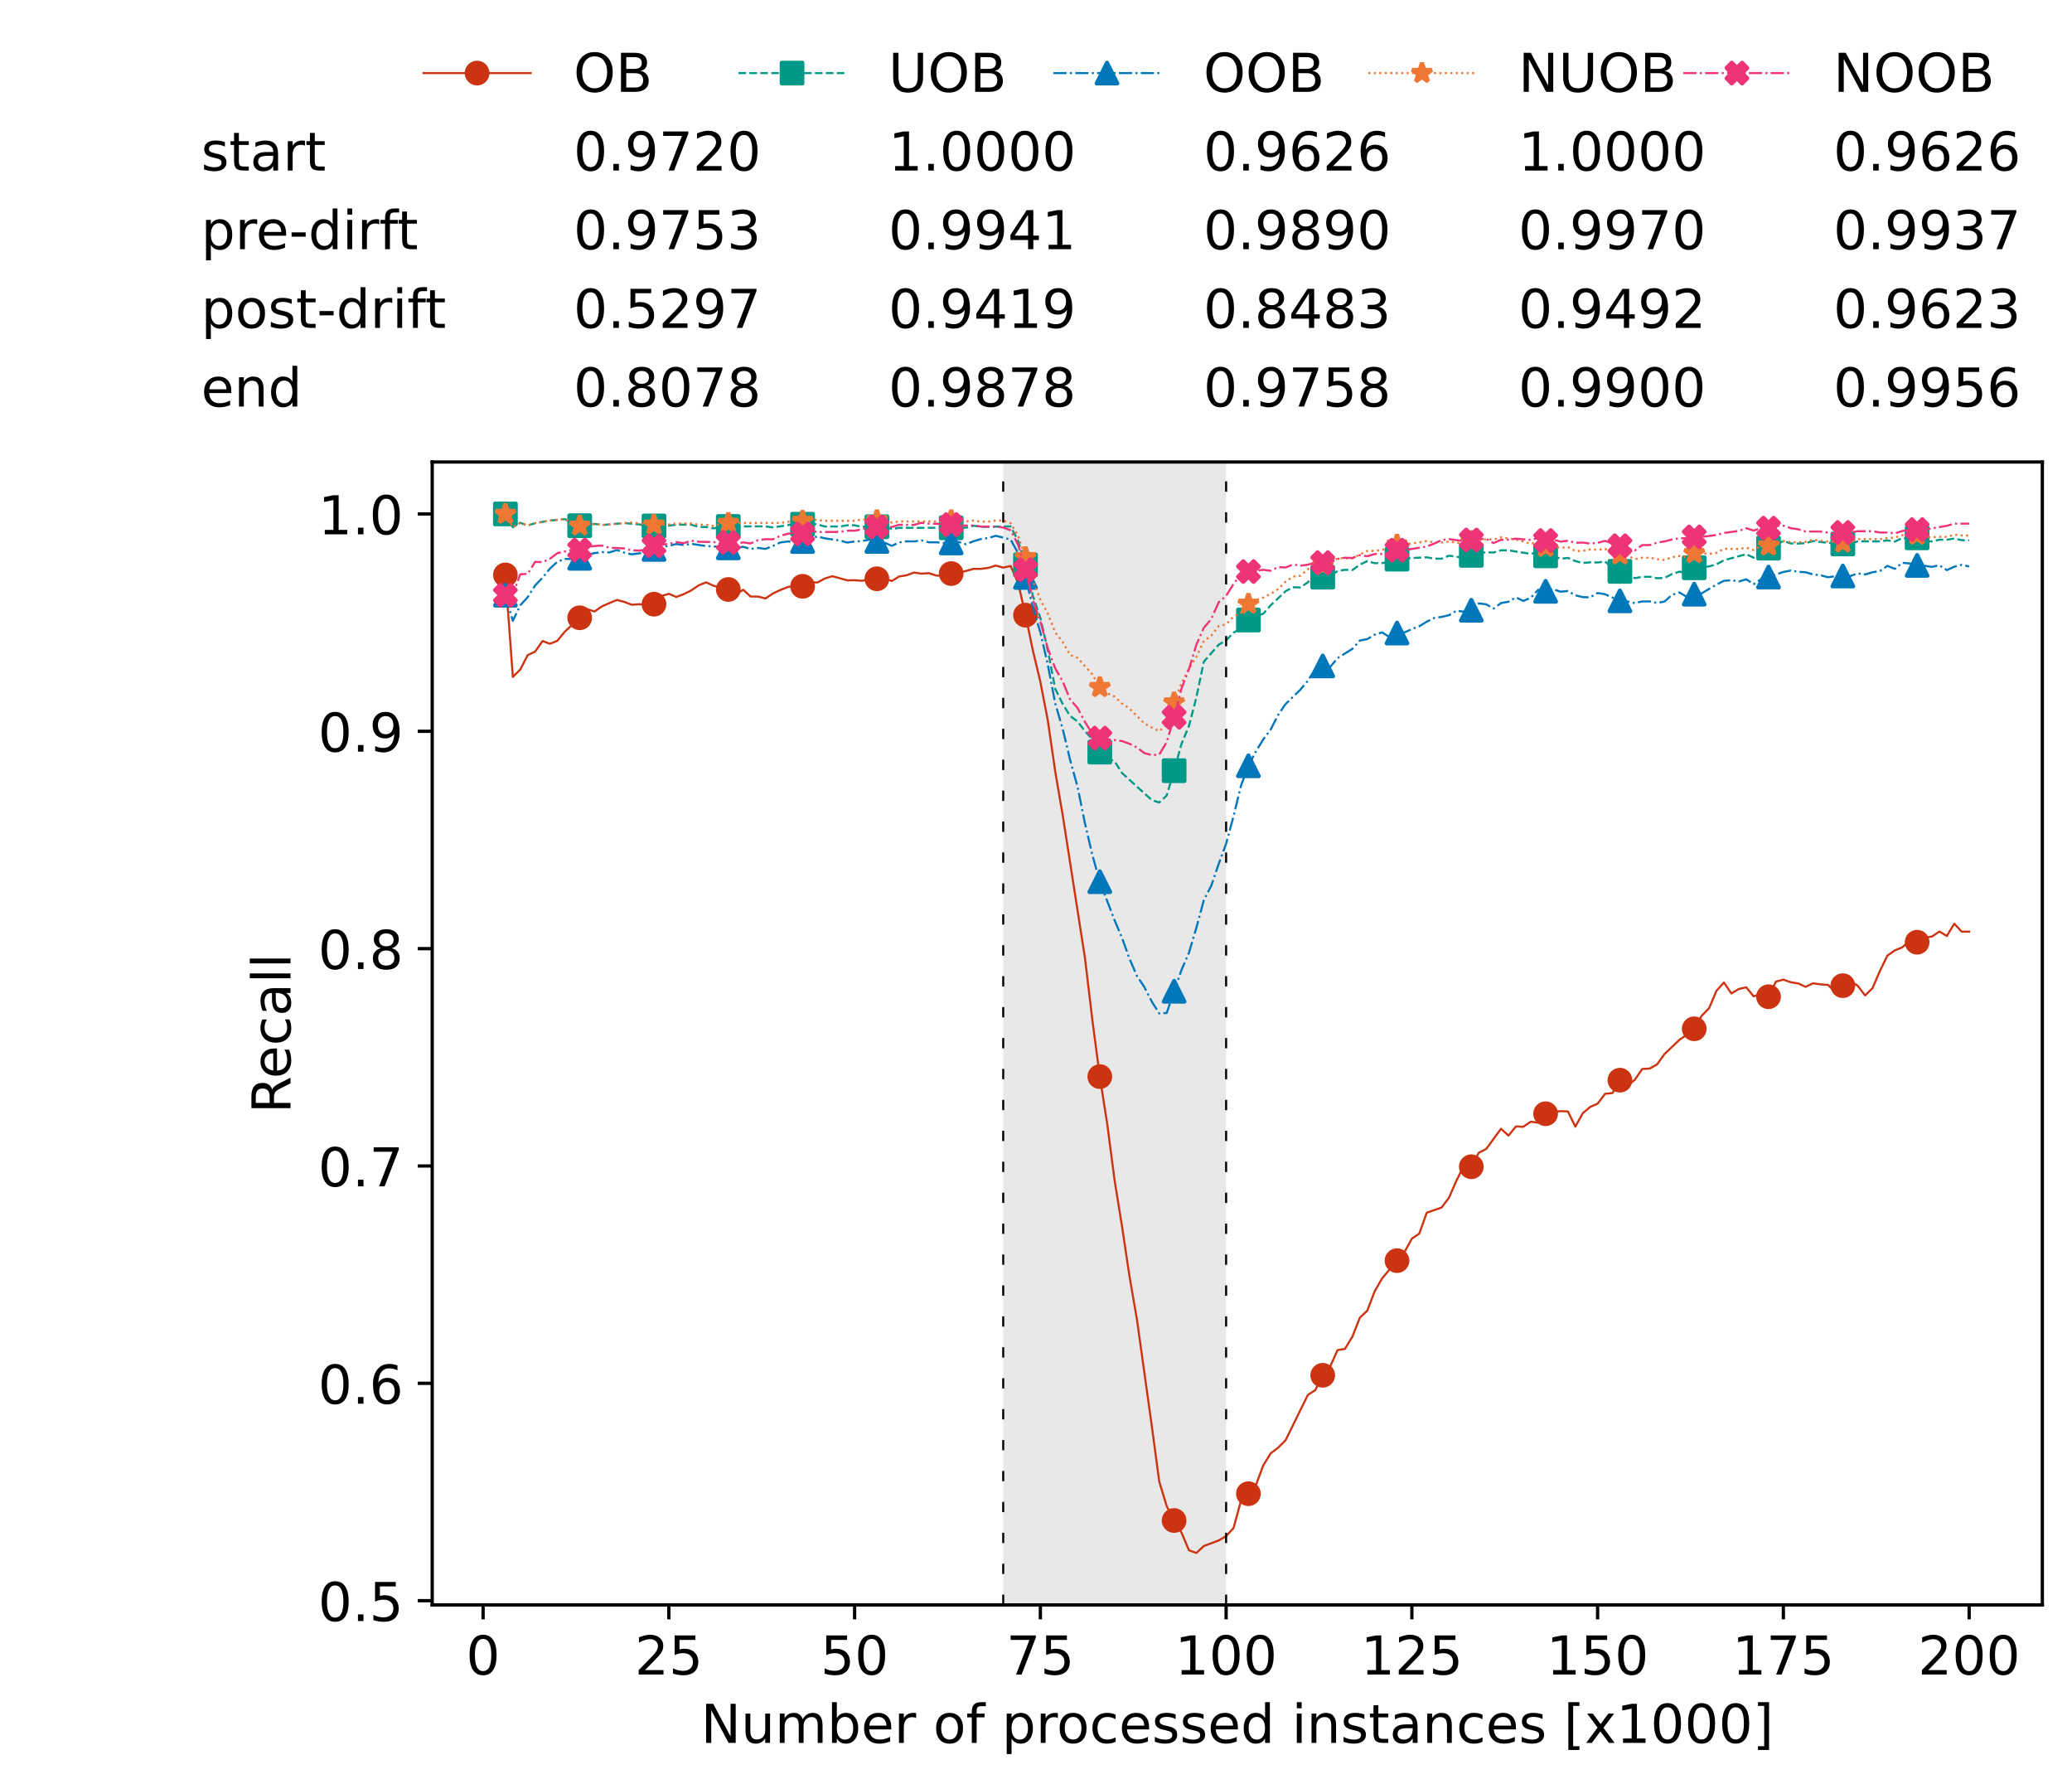 <?xml version="1.0" encoding="utf-8" standalone="no"?>
<!DOCTYPE svg PUBLIC "-//W3C//DTD SVG 1.1//EN"
  "http://www.w3.org/Graphics/SVG/1.1/DTD/svg11.dtd">
<!-- Created with matplotlib (https://matplotlib.org/) -->
<svg height="432.615pt" version="1.1" viewBox="0 0 502.65 432.615" width="502.65pt" xmlns="http://www.w3.org/2000/svg" xmlns:xlink="http://www.w3.org/1999/xlink">
 <defs>
  <style type="text/css">*{stroke-linecap:butt;stroke-linejoin:round;}</style>
 </defs>
 <g id="figure_1">
  <g id="patch_1">
   <path d="M 0 432.615 
L 502.65 432.615 
L 502.65 0 
L 0 0 
z
" style="fill:#ffffff;"/>
  </g>
  <g id="axes_1">
   <g id="patch_2">
    <path d="M 104.85 389.252 
L 495.45 389.252 
L 495.45 112.052 
L 104.85 112.052 
z
" style="fill:#ffffff;"/>
   </g>
   <g id="patch_3">
    <path clip-path="url(#p8281b232b1)" d="M 297.446 389.252 
L 297.446 112.052 
L 243.372 112.052 
L 243.372 389.252 
z
" style="fill:#d3d3d3;opacity:0.5;"/>
   </g>
   <g id="matplotlib.axis_1">
    <g id="xtick_1">
     <g id="line2d_1">
      <defs>
       <path d="M 0 0 
L 0 3.5 
" id="mbe462fe009" style="stroke:#000000;stroke-width:0.8;"/>
      </defs>
      <g>
       <use style="stroke:#000000;stroke-width:0.8;" x="117.197" xlink:href="#mbe462fe009" y="389.252"/>
      </g>
     </g>
     <g id="text_1">
      <!-- 0 -->
      <g transform="translate(113.061 406.13)scale(0.13 -0.13)">
       <defs>
        <path d="M 31.781 66.406 
Q 24.172 66.406 20.328 58.906 
Q 16.5 51.422 16.5 36.375 
Q 16.5 21.391 20.328 13.891 
Q 24.172 6.391 31.781 6.391 
Q 39.453 6.391 43.281 13.891 
Q 47.125 21.391 47.125 36.375 
Q 47.125 51.422 43.281 58.906 
Q 39.453 66.406 31.781 66.406 
z
M 31.781 74.219 
Q 44.047 74.219 50.516 64.516 
Q 56.984 54.828 56.984 36.375 
Q 56.984 17.969 50.516 8.266 
Q 44.047 -1.422 31.781 -1.422 
Q 19.531 -1.422 13.062 8.266 
Q 6.594 17.969 6.594 36.375 
Q 6.594 54.828 13.062 64.516 
Q 19.531 74.219 31.781 74.219 
z
" id="DejaVuSans-48"/>
       </defs>
       <use xlink:href="#DejaVuSans-48"/>
      </g>
     </g>
    </g>
    <g id="xtick_2">
     <g id="line2d_2">
      <g>
       <use style="stroke:#000000;stroke-width:0.8;" x="162.259" xlink:href="#mbe462fe009" y="389.252"/>
      </g>
     </g>
     <g id="text_2">
      <!-- 25 -->
      <g transform="translate(153.988 406.13)scale(0.13 -0.13)">
       <defs>
        <path d="M 19.188 8.297 
L 53.609 8.297 
L 53.609 0 
L 7.328 0 
L 7.328 8.297 
Q 12.938 14.109 22.625 23.891 
Q 32.328 33.688 34.812 36.531 
Q 39.547 41.844 41.422 45.531 
Q 43.312 49.219 43.312 52.781 
Q 43.312 58.594 39.234 62.25 
Q 35.156 65.922 28.609 65.922 
Q 23.969 65.922 18.812 64.312 
Q 13.672 62.703 7.812 59.422 
L 7.812 69.391 
Q 13.766 71.781 18.938 73 
Q 24.125 74.219 28.422 74.219 
Q 39.75 74.219 46.484 68.547 
Q 53.219 62.891 53.219 53.422 
Q 53.219 48.922 51.531 44.891 
Q 49.859 40.875 45.406 35.406 
Q 44.188 33.984 37.641 27.219 
Q 31.109 20.453 19.188 8.297 
z
" id="DejaVuSans-50"/>
        <path d="M 10.797 72.906 
L 49.516 72.906 
L 49.516 64.594 
L 19.828 64.594 
L 19.828 46.734 
Q 21.969 47.469 24.109 47.828 
Q 26.266 48.188 28.422 48.188 
Q 40.625 48.188 47.75 41.5 
Q 54.891 34.812 54.891 23.391 
Q 54.891 11.625 47.562 5.094 
Q 40.234 -1.422 26.906 -1.422 
Q 22.312 -1.422 17.547 -0.641 
Q 12.797 0.141 7.719 1.703 
L 7.719 11.625 
Q 12.109 9.234 16.797 8.062 
Q 21.484 6.891 26.703 6.891 
Q 35.156 6.891 40.078 11.328 
Q 45.016 15.766 45.016 23.391 
Q 45.016 31 40.078 35.438 
Q 35.156 39.891 26.703 39.891 
Q 22.75 39.891 18.812 39.016 
Q 14.891 38.141 10.797 36.281 
z
" id="DejaVuSans-53"/>
       </defs>
       <use xlink:href="#DejaVuSans-50"/>
       <use x="63.623" xlink:href="#DejaVuSans-53"/>
      </g>
     </g>
    </g>
    <g id="xtick_3">
     <g id="line2d_3">
      <g>
       <use style="stroke:#000000;stroke-width:0.8;" x="207.322" xlink:href="#mbe462fe009" y="389.252"/>
      </g>
     </g>
     <g id="text_3">
      <!-- 50 -->
      <g transform="translate(199.05 406.13)scale(0.13 -0.13)">
       <use xlink:href="#DejaVuSans-53"/>
       <use x="63.623" xlink:href="#DejaVuSans-48"/>
      </g>
     </g>
    </g>
    <g id="xtick_4">
     <g id="line2d_4">
      <g>
       <use style="stroke:#000000;stroke-width:0.8;" x="252.384" xlink:href="#mbe462fe009" y="389.252"/>
      </g>
     </g>
     <g id="text_4">
      <!-- 75 -->
      <g transform="translate(244.113 406.13)scale(0.13 -0.13)">
       <defs>
        <path d="M 8.203 72.906 
L 55.078 72.906 
L 55.078 68.703 
L 28.609 0 
L 18.312 0 
L 43.219 64.594 
L 8.203 64.594 
z
" id="DejaVuSans-55"/>
       </defs>
       <use xlink:href="#DejaVuSans-55"/>
       <use x="63.623" xlink:href="#DejaVuSans-53"/>
      </g>
     </g>
    </g>
    <g id="xtick_5">
     <g id="line2d_5">
      <g>
       <use style="stroke:#000000;stroke-width:0.8;" x="297.446" xlink:href="#mbe462fe009" y="389.252"/>
      </g>
     </g>
     <g id="text_5">
      <!-- 100 -->
      <g transform="translate(285.039 406.13)scale(0.13 -0.13)">
       <defs>
        <path d="M 12.406 8.297 
L 28.516 8.297 
L 28.516 63.922 
L 10.984 60.406 
L 10.984 69.391 
L 28.422 72.906 
L 38.281 72.906 
L 38.281 8.297 
L 54.391 8.297 
L 54.391 0 
L 12.406 0 
z
" id="DejaVuSans-49"/>
       </defs>
       <use xlink:href="#DejaVuSans-49"/>
       <use x="63.623" xlink:href="#DejaVuSans-48"/>
       <use x="127.246" xlink:href="#DejaVuSans-48"/>
      </g>
     </g>
    </g>
    <g id="xtick_6">
     <g id="line2d_6">
      <g>
       <use style="stroke:#000000;stroke-width:0.8;" x="342.509" xlink:href="#mbe462fe009" y="389.252"/>
      </g>
     </g>
     <g id="text_6">
      <!-- 125 -->
      <g transform="translate(330.102 406.13)scale(0.13 -0.13)">
       <use xlink:href="#DejaVuSans-49"/>
       <use x="63.623" xlink:href="#DejaVuSans-50"/>
       <use x="127.246" xlink:href="#DejaVuSans-53"/>
      </g>
     </g>
    </g>
    <g id="xtick_7">
     <g id="line2d_7">
      <g>
       <use style="stroke:#000000;stroke-width:0.8;" x="387.571" xlink:href="#mbe462fe009" y="389.252"/>
      </g>
     </g>
     <g id="text_7">
      <!-- 150 -->
      <g transform="translate(375.164 406.13)scale(0.13 -0.13)">
       <use xlink:href="#DejaVuSans-49"/>
       <use x="63.623" xlink:href="#DejaVuSans-53"/>
       <use x="127.246" xlink:href="#DejaVuSans-48"/>
      </g>
     </g>
    </g>
    <g id="xtick_8">
     <g id="line2d_8">
      <g>
       <use style="stroke:#000000;stroke-width:0.8;" x="432.633" xlink:href="#mbe462fe009" y="389.252"/>
      </g>
     </g>
     <g id="text_8">
      <!-- 175 -->
      <g transform="translate(420.226 406.13)scale(0.13 -0.13)">
       <use xlink:href="#DejaVuSans-49"/>
       <use x="63.623" xlink:href="#DejaVuSans-55"/>
       <use x="127.246" xlink:href="#DejaVuSans-53"/>
      </g>
     </g>
    </g>
    <g id="xtick_9">
     <g id="line2d_9">
      <g>
       <use style="stroke:#000000;stroke-width:0.8;" x="477.695" xlink:href="#mbe462fe009" y="389.252"/>
      </g>
     </g>
     <g id="text_9">
      <!-- 200 -->
      <g transform="translate(465.289 406.13)scale(0.13 -0.13)">
       <use xlink:href="#DejaVuSans-50"/>
       <use x="63.623" xlink:href="#DejaVuSans-48"/>
       <use x="127.246" xlink:href="#DejaVuSans-48"/>
      </g>
     </g>
    </g>
    <g id="text_10">
     <!-- Number of processed instances [x1000] -->
     <g transform="translate(170.025 422.711)scale(0.13 -0.13)">
      <defs>
       <path d="M 9.812 72.906 
L 23.094 72.906 
L 55.422 11.922 
L 55.422 72.906 
L 64.984 72.906 
L 64.984 0 
L 51.703 0 
L 19.391 60.984 
L 19.391 0 
L 9.812 0 
z
" id="DejaVuSans-78"/>
       <path d="M 8.5 21.578 
L 8.5 54.688 
L 17.484 54.688 
L 17.484 21.922 
Q 17.484 14.156 20.5 10.266 
Q 23.531 6.391 29.594 6.391 
Q 36.859 6.391 41.078 11.031 
Q 45.312 15.672 45.312 23.688 
L 45.312 54.688 
L 54.297 54.688 
L 54.297 0 
L 45.312 0 
L 45.312 8.406 
Q 42.047 3.422 37.719 1 
Q 33.406 -1.422 27.688 -1.422 
Q 18.266 -1.422 13.375 4.438 
Q 8.5 10.297 8.5 21.578 
z
M 31.109 56 
z
" id="DejaVuSans-117"/>
       <path d="M 52 44.188 
Q 55.375 50.25 60.062 53.125 
Q 64.75 56 71.094 56 
Q 79.641 56 84.281 50.016 
Q 88.922 44.047 88.922 33.016 
L 88.922 0 
L 79.891 0 
L 79.891 32.719 
Q 79.891 40.578 77.094 44.375 
Q 74.312 48.188 68.609 48.188 
Q 61.625 48.188 57.562 43.547 
Q 53.516 38.922 53.516 30.906 
L 53.516 0 
L 44.484 0 
L 44.484 32.719 
Q 44.484 40.625 41.703 44.406 
Q 38.922 48.188 33.109 48.188 
Q 26.219 48.188 22.156 43.531 
Q 18.109 38.875 18.109 30.906 
L 18.109 0 
L 9.078 0 
L 9.078 54.688 
L 18.109 54.688 
L 18.109 46.188 
Q 21.188 51.219 25.484 53.609 
Q 29.781 56 35.688 56 
Q 41.656 56 45.828 52.969 
Q 50 49.953 52 44.188 
z
" id="DejaVuSans-109"/>
       <path d="M 48.688 27.297 
Q 48.688 37.203 44.609 42.844 
Q 40.531 48.484 33.406 48.484 
Q 26.266 48.484 22.188 42.844 
Q 18.109 37.203 18.109 27.297 
Q 18.109 17.391 22.188 11.75 
Q 26.266 6.109 33.406 6.109 
Q 40.531 6.109 44.609 11.75 
Q 48.688 17.391 48.688 27.297 
z
M 18.109 46.391 
Q 20.953 51.266 25.266 53.625 
Q 29.594 56 35.594 56 
Q 45.562 56 51.781 48.094 
Q 58.016 40.188 58.016 27.297 
Q 58.016 14.406 51.781 6.484 
Q 45.562 -1.422 35.594 -1.422 
Q 29.594 -1.422 25.266 0.953 
Q 20.953 3.328 18.109 8.203 
L 18.109 0 
L 9.078 0 
L 9.078 75.984 
L 18.109 75.984 
z
" id="DejaVuSans-98"/>
       <path d="M 56.203 29.594 
L 56.203 25.203 
L 14.891 25.203 
Q 15.484 15.922 20.484 11.062 
Q 25.484 6.203 34.422 6.203 
Q 39.594 6.203 44.453 7.469 
Q 49.312 8.734 54.109 11.281 
L 54.109 2.781 
Q 49.266 0.734 44.188 -0.344 
Q 39.109 -1.422 33.891 -1.422 
Q 20.797 -1.422 13.156 6.188 
Q 5.516 13.812 5.516 26.812 
Q 5.516 40.234 12.766 48.109 
Q 20.016 56 32.328 56 
Q 43.359 56 49.781 48.891 
Q 56.203 41.797 56.203 29.594 
z
M 47.219 32.234 
Q 47.125 39.594 43.094 43.984 
Q 39.062 48.391 32.422 48.391 
Q 24.906 48.391 20.391 44.141 
Q 15.875 39.891 15.188 32.172 
z
" id="DejaVuSans-101"/>
       <path d="M 41.109 46.297 
Q 39.594 47.172 37.812 47.578 
Q 36.031 48 33.891 48 
Q 26.266 48 22.188 43.047 
Q 18.109 38.094 18.109 28.812 
L 18.109 0 
L 9.078 0 
L 9.078 54.688 
L 18.109 54.688 
L 18.109 46.188 
Q 20.953 51.172 25.484 53.578 
Q 30.031 56 36.531 56 
Q 37.453 56 38.578 55.875 
Q 39.703 55.766 41.062 55.516 
z
" id="DejaVuSans-114"/>
       <path id="DejaVuSans-32"/>
       <path d="M 30.609 48.391 
Q 23.391 48.391 19.188 42.75 
Q 14.984 37.109 14.984 27.297 
Q 14.984 17.484 19.156 11.844 
Q 23.344 6.203 30.609 6.203 
Q 37.797 6.203 41.984 11.859 
Q 46.188 17.531 46.188 27.297 
Q 46.188 37.016 41.984 42.703 
Q 37.797 48.391 30.609 48.391 
z
M 30.609 56 
Q 42.328 56 49.016 48.375 
Q 55.719 40.766 55.719 27.297 
Q 55.719 13.875 49.016 6.219 
Q 42.328 -1.422 30.609 -1.422 
Q 18.844 -1.422 12.172 6.219 
Q 5.516 13.875 5.516 27.297 
Q 5.516 40.766 12.172 48.375 
Q 18.844 56 30.609 56 
z
" id="DejaVuSans-111"/>
       <path d="M 37.109 75.984 
L 37.109 68.5 
L 28.516 68.5 
Q 23.688 68.5 21.797 66.547 
Q 19.922 64.594 19.922 59.516 
L 19.922 54.688 
L 34.719 54.688 
L 34.719 47.703 
L 19.922 47.703 
L 19.922 0 
L 10.891 0 
L 10.891 47.703 
L 2.297 47.703 
L 2.297 54.688 
L 10.891 54.688 
L 10.891 58.5 
Q 10.891 67.625 15.141 71.797 
Q 19.391 75.984 28.609 75.984 
z
" id="DejaVuSans-102"/>
       <path d="M 18.109 8.203 
L 18.109 -20.797 
L 9.078 -20.797 
L 9.078 54.688 
L 18.109 54.688 
L 18.109 46.391 
Q 20.953 51.266 25.266 53.625 
Q 29.594 56 35.594 56 
Q 45.562 56 51.781 48.094 
Q 58.016 40.188 58.016 27.297 
Q 58.016 14.406 51.781 6.484 
Q 45.562 -1.422 35.594 -1.422 
Q 29.594 -1.422 25.266 0.953 
Q 20.953 3.328 18.109 8.203 
z
M 48.688 27.297 
Q 48.688 37.203 44.609 42.844 
Q 40.531 48.484 33.406 48.484 
Q 26.266 48.484 22.188 42.844 
Q 18.109 37.203 18.109 27.297 
Q 18.109 17.391 22.188 11.75 
Q 26.266 6.109 33.406 6.109 
Q 40.531 6.109 44.609 11.75 
Q 48.688 17.391 48.688 27.297 
z
" id="DejaVuSans-112"/>
       <path d="M 48.781 52.594 
L 48.781 44.188 
Q 44.969 46.297 41.141 47.344 
Q 37.312 48.391 33.406 48.391 
Q 24.656 48.391 19.812 42.844 
Q 14.984 37.312 14.984 27.297 
Q 14.984 17.281 19.812 11.734 
Q 24.656 6.203 33.406 6.203 
Q 37.312 6.203 41.141 7.25 
Q 44.969 8.297 48.781 10.406 
L 48.781 2.094 
Q 45.016 0.344 40.984 -0.531 
Q 36.969 -1.422 32.422 -1.422 
Q 20.062 -1.422 12.781 6.344 
Q 5.516 14.109 5.516 27.297 
Q 5.516 40.672 12.859 48.328 
Q 20.219 56 33.016 56 
Q 37.156 56 41.109 55.141 
Q 45.062 54.297 48.781 52.594 
z
" id="DejaVuSans-99"/>
       <path d="M 44.281 53.078 
L 44.281 44.578 
Q 40.484 46.531 36.375 47.5 
Q 32.281 48.484 27.875 48.484 
Q 21.188 48.484 17.844 46.438 
Q 14.5 44.391 14.5 40.281 
Q 14.5 37.156 16.891 35.375 
Q 19.281 33.594 26.516 31.984 
L 29.594 31.297 
Q 39.156 29.25 43.188 25.516 
Q 47.219 21.781 47.219 15.094 
Q 47.219 7.469 41.188 3.016 
Q 35.156 -1.422 24.609 -1.422 
Q 20.219 -1.422 15.453 -0.562 
Q 10.688 0.297 5.422 2 
L 5.422 11.281 
Q 10.406 8.688 15.234 7.391 
Q 20.062 6.109 24.812 6.109 
Q 31.156 6.109 34.562 8.281 
Q 37.984 10.453 37.984 14.406 
Q 37.984 18.062 35.516 20.016 
Q 33.062 21.969 24.703 23.781 
L 21.578 24.516 
Q 13.234 26.266 9.516 29.906 
Q 5.812 33.547 5.812 39.891 
Q 5.812 47.609 11.281 51.797 
Q 16.75 56 26.812 56 
Q 31.781 56 36.172 55.266 
Q 40.578 54.547 44.281 53.078 
z
" id="DejaVuSans-115"/>
       <path d="M 45.406 46.391 
L 45.406 75.984 
L 54.391 75.984 
L 54.391 0 
L 45.406 0 
L 45.406 8.203 
Q 42.578 3.328 38.25 0.953 
Q 33.938 -1.422 27.875 -1.422 
Q 17.969 -1.422 11.734 6.484 
Q 5.516 14.406 5.516 27.297 
Q 5.516 40.188 11.734 48.094 
Q 17.969 56 27.875 56 
Q 33.938 56 38.25 53.625 
Q 42.578 51.266 45.406 46.391 
z
M 14.797 27.297 
Q 14.797 17.391 18.875 11.75 
Q 22.953 6.109 30.078 6.109 
Q 37.203 6.109 41.297 11.75 
Q 45.406 17.391 45.406 27.297 
Q 45.406 37.203 41.297 42.844 
Q 37.203 48.484 30.078 48.484 
Q 22.953 48.484 18.875 42.844 
Q 14.797 37.203 14.797 27.297 
z
" id="DejaVuSans-100"/>
       <path d="M 9.422 54.688 
L 18.406 54.688 
L 18.406 0 
L 9.422 0 
z
M 9.422 75.984 
L 18.406 75.984 
L 18.406 64.594 
L 9.422 64.594 
z
" id="DejaVuSans-105"/>
       <path d="M 54.891 33.016 
L 54.891 0 
L 45.906 0 
L 45.906 32.719 
Q 45.906 40.484 42.875 44.328 
Q 39.844 48.188 33.797 48.188 
Q 26.516 48.188 22.312 43.547 
Q 18.109 38.922 18.109 30.906 
L 18.109 0 
L 9.078 0 
L 9.078 54.688 
L 18.109 54.688 
L 18.109 46.188 
Q 21.344 51.125 25.703 53.562 
Q 30.078 56 35.797 56 
Q 45.219 56 50.047 50.172 
Q 54.891 44.344 54.891 33.016 
z
" id="DejaVuSans-110"/>
       <path d="M 18.312 70.219 
L 18.312 54.688 
L 36.812 54.688 
L 36.812 47.703 
L 18.312 47.703 
L 18.312 18.016 
Q 18.312 11.328 20.141 9.422 
Q 21.969 7.516 27.594 7.516 
L 36.812 7.516 
L 36.812 0 
L 27.594 0 
Q 17.188 0 13.234 3.875 
Q 9.281 7.766 9.281 18.016 
L 9.281 47.703 
L 2.688 47.703 
L 2.688 54.688 
L 9.281 54.688 
L 9.281 70.219 
z
" id="DejaVuSans-116"/>
       <path d="M 34.281 27.484 
Q 23.391 27.484 19.188 25 
Q 14.984 22.516 14.984 16.5 
Q 14.984 11.719 18.141 8.906 
Q 21.297 6.109 26.703 6.109 
Q 34.188 6.109 38.703 11.406 
Q 43.219 16.703 43.219 25.484 
L 43.219 27.484 
z
M 52.203 31.203 
L 52.203 0 
L 43.219 0 
L 43.219 8.297 
Q 40.141 3.328 35.547 0.953 
Q 30.953 -1.422 24.312 -1.422 
Q 15.922 -1.422 10.953 3.297 
Q 6 8.016 6 15.922 
Q 6 25.141 12.172 29.828 
Q 18.359 34.516 30.609 34.516 
L 43.219 34.516 
L 43.219 35.406 
Q 43.219 41.609 39.141 45 
Q 35.062 48.391 27.688 48.391 
Q 23 48.391 18.547 47.266 
Q 14.109 46.141 10.016 43.891 
L 10.016 52.203 
Q 14.938 54.109 19.578 55.047 
Q 24.219 56 28.609 56 
Q 40.484 56 46.344 49.844 
Q 52.203 43.703 52.203 31.203 
z
" id="DejaVuSans-97"/>
       <path d="M 8.594 75.984 
L 29.297 75.984 
L 29.297 69 
L 17.578 69 
L 17.578 -6.203 
L 29.297 -6.203 
L 29.297 -13.188 
L 8.594 -13.188 
z
" id="DejaVuSans-91"/>
       <path d="M 54.891 54.688 
L 35.109 28.078 
L 55.906 0 
L 45.312 0 
L 29.391 21.484 
L 13.484 0 
L 2.875 0 
L 24.125 28.609 
L 4.688 54.688 
L 15.281 54.688 
L 29.781 35.203 
L 44.281 54.688 
z
" id="DejaVuSans-120"/>
       <path d="M 30.422 75.984 
L 30.422 -13.188 
L 9.719 -13.188 
L 9.719 -6.203 
L 21.391 -6.203 
L 21.391 69 
L 9.719 69 
L 9.719 75.984 
z
" id="DejaVuSans-93"/>
      </defs>
      <use xlink:href="#DejaVuSans-78"/>
      <use x="74.805" xlink:href="#DejaVuSans-117"/>
      <use x="138.184" xlink:href="#DejaVuSans-109"/>
      <use x="235.596" xlink:href="#DejaVuSans-98"/>
      <use x="299.072" xlink:href="#DejaVuSans-101"/>
      <use x="360.596" xlink:href="#DejaVuSans-114"/>
      <use x="401.709" xlink:href="#DejaVuSans-32"/>
      <use x="433.496" xlink:href="#DejaVuSans-111"/>
      <use x="494.678" xlink:href="#DejaVuSans-102"/>
      <use x="529.883" xlink:href="#DejaVuSans-32"/>
      <use x="561.67" xlink:href="#DejaVuSans-112"/>
      <use x="625.146" xlink:href="#DejaVuSans-114"/>
      <use x="664.01" xlink:href="#DejaVuSans-111"/>
      <use x="725.191" xlink:href="#DejaVuSans-99"/>
      <use x="780.172" xlink:href="#DejaVuSans-101"/>
      <use x="841.695" xlink:href="#DejaVuSans-115"/>
      <use x="893.795" xlink:href="#DejaVuSans-115"/>
      <use x="945.895" xlink:href="#DejaVuSans-101"/>
      <use x="1007.418" xlink:href="#DejaVuSans-100"/>
      <use x="1070.895" xlink:href="#DejaVuSans-32"/>
      <use x="1102.682" xlink:href="#DejaVuSans-105"/>
      <use x="1130.465" xlink:href="#DejaVuSans-110"/>
      <use x="1193.844" xlink:href="#DejaVuSans-115"/>
      <use x="1245.943" xlink:href="#DejaVuSans-116"/>
      <use x="1285.152" xlink:href="#DejaVuSans-97"/>
      <use x="1346.432" xlink:href="#DejaVuSans-110"/>
      <use x="1409.811" xlink:href="#DejaVuSans-99"/>
      <use x="1464.791" xlink:href="#DejaVuSans-101"/>
      <use x="1526.314" xlink:href="#DejaVuSans-115"/>
      <use x="1578.414" xlink:href="#DejaVuSans-32"/>
      <use x="1610.201" xlink:href="#DejaVuSans-91"/>
      <use x="1649.215" xlink:href="#DejaVuSans-120"/>
      <use x="1708.395" xlink:href="#DejaVuSans-49"/>
      <use x="1772.018" xlink:href="#DejaVuSans-48"/>
      <use x="1835.641" xlink:href="#DejaVuSans-48"/>
      <use x="1899.264" xlink:href="#DejaVuSans-48"/>
      <use x="1962.887" xlink:href="#DejaVuSans-93"/>
     </g>
    </g>
   </g>
   <g id="matplotlib.axis_2">
    <g id="ytick_1">
     <g id="line2d_10">
      <defs>
       <path d="M 0 0 
L -3.5 0 
" id="m340525bc03" style="stroke:#000000;stroke-width:0.8;"/>
      </defs>
      <g>
       <use style="stroke:#000000;stroke-width:0.8;" x="104.85" xlink:href="#m340525bc03" y="388.219"/>
      </g>
     </g>
     <g id="text_11">
      <!-- 0.5 -->
      <g transform="translate(77.176 393.158)scale(0.13 -0.13)">
       <defs>
        <path d="M 10.688 12.406 
L 21 12.406 
L 21 0 
L 10.688 0 
z
" id="DejaVuSans-46"/>
       </defs>
       <use xlink:href="#DejaVuSans-48"/>
       <use x="63.623" xlink:href="#DejaVuSans-46"/>
       <use x="95.41" xlink:href="#DejaVuSans-53"/>
      </g>
     </g>
    </g>
    <g id="ytick_2">
     <g id="line2d_11">
      <g>
       <use style="stroke:#000000;stroke-width:0.8;" x="104.85" xlink:href="#m340525bc03" y="335.505"/>
      </g>
     </g>
     <g id="text_12">
      <!-- 0.6 -->
      <g transform="translate(77.176 340.444)scale(0.13 -0.13)">
       <defs>
        <path d="M 33.016 40.375 
Q 26.375 40.375 22.484 35.828 
Q 18.609 31.297 18.609 23.391 
Q 18.609 15.531 22.484 10.953 
Q 26.375 6.391 33.016 6.391 
Q 39.656 6.391 43.531 10.953 
Q 47.406 15.531 47.406 23.391 
Q 47.406 31.297 43.531 35.828 
Q 39.656 40.375 33.016 40.375 
z
M 52.594 71.297 
L 52.594 62.312 
Q 48.875 64.062 45.094 64.984 
Q 41.312 65.922 37.594 65.922 
Q 27.828 65.922 22.672 59.328 
Q 17.531 52.734 16.797 39.406 
Q 19.672 43.656 24.016 45.922 
Q 28.375 48.188 33.594 48.188 
Q 44.578 48.188 50.953 41.516 
Q 57.328 34.859 57.328 23.391 
Q 57.328 12.156 50.688 5.359 
Q 44.047 -1.422 33.016 -1.422 
Q 20.359 -1.422 13.672 8.266 
Q 6.984 17.969 6.984 36.375 
Q 6.984 53.656 15.188 63.938 
Q 23.391 74.219 37.203 74.219 
Q 40.922 74.219 44.703 73.484 
Q 48.484 72.75 52.594 71.297 
z
" id="DejaVuSans-54"/>
       </defs>
       <use xlink:href="#DejaVuSans-48"/>
       <use x="63.623" xlink:href="#DejaVuSans-46"/>
       <use x="95.41" xlink:href="#DejaVuSans-54"/>
      </g>
     </g>
    </g>
    <g id="ytick_3">
     <g id="line2d_12">
      <g>
       <use style="stroke:#000000;stroke-width:0.8;" x="104.85" xlink:href="#m340525bc03" y="282.792"/>
      </g>
     </g>
     <g id="text_13">
      <!-- 0.7 -->
      <g transform="translate(77.176 287.731)scale(0.13 -0.13)">
       <use xlink:href="#DejaVuSans-48"/>
       <use x="63.623" xlink:href="#DejaVuSans-46"/>
       <use x="95.41" xlink:href="#DejaVuSans-55"/>
      </g>
     </g>
    </g>
    <g id="ytick_4">
     <g id="line2d_13">
      <g>
       <use style="stroke:#000000;stroke-width:0.8;" x="104.85" xlink:href="#m340525bc03" y="230.079"/>
      </g>
     </g>
     <g id="text_14">
      <!-- 0.8 -->
      <g transform="translate(77.176 235.018)scale(0.13 -0.13)">
       <defs>
        <path d="M 31.781 34.625 
Q 24.75 34.625 20.719 30.859 
Q 16.703 27.094 16.703 20.516 
Q 16.703 13.922 20.719 10.156 
Q 24.75 6.391 31.781 6.391 
Q 38.812 6.391 42.859 10.172 
Q 46.922 13.969 46.922 20.516 
Q 46.922 27.094 42.891 30.859 
Q 38.875 34.625 31.781 34.625 
z
M 21.922 38.812 
Q 15.578 40.375 12.031 44.719 
Q 8.5 49.078 8.5 55.328 
Q 8.5 64.062 14.719 69.141 
Q 20.953 74.219 31.781 74.219 
Q 42.672 74.219 48.875 69.141 
Q 55.078 64.062 55.078 55.328 
Q 55.078 49.078 51.531 44.719 
Q 48 40.375 41.703 38.812 
Q 48.828 37.156 52.797 32.312 
Q 56.781 27.484 56.781 20.516 
Q 56.781 9.906 50.312 4.234 
Q 43.844 -1.422 31.781 -1.422 
Q 19.734 -1.422 13.25 4.234 
Q 6.781 9.906 6.781 20.516 
Q 6.781 27.484 10.781 32.312 
Q 14.797 37.156 21.922 38.812 
z
M 18.312 54.391 
Q 18.312 48.734 21.844 45.562 
Q 25.391 42.391 31.781 42.391 
Q 38.141 42.391 41.719 45.562 
Q 45.312 48.734 45.312 54.391 
Q 45.312 60.062 41.719 63.234 
Q 38.141 66.406 31.781 66.406 
Q 25.391 66.406 21.844 63.234 
Q 18.312 60.062 18.312 54.391 
z
" id="DejaVuSans-56"/>
       </defs>
       <use xlink:href="#DejaVuSans-48"/>
       <use x="63.623" xlink:href="#DejaVuSans-46"/>
       <use x="95.41" xlink:href="#DejaVuSans-56"/>
      </g>
     </g>
    </g>
    <g id="ytick_5">
     <g id="line2d_14">
      <g>
       <use style="stroke:#000000;stroke-width:0.8;" x="104.85" xlink:href="#m340525bc03" y="177.365"/>
      </g>
     </g>
     <g id="text_15">
      <!-- 0.9 -->
      <g transform="translate(77.176 182.304)scale(0.13 -0.13)">
       <defs>
        <path d="M 10.984 1.516 
L 10.984 10.5 
Q 14.703 8.734 18.5 7.812 
Q 22.312 6.891 25.984 6.891 
Q 35.75 6.891 40.891 13.453 
Q 46.047 20.016 46.781 33.406 
Q 43.953 29.203 39.594 26.953 
Q 35.25 24.703 29.984 24.703 
Q 19.047 24.703 12.672 31.312 
Q 6.297 37.938 6.297 49.422 
Q 6.297 60.641 12.938 67.422 
Q 19.578 74.219 30.609 74.219 
Q 43.266 74.219 49.922 64.516 
Q 56.594 54.828 56.594 36.375 
Q 56.594 19.141 48.406 8.859 
Q 40.234 -1.422 26.422 -1.422 
Q 22.703 -1.422 18.891 -0.688 
Q 15.094 0.047 10.984 1.516 
z
M 30.609 32.422 
Q 37.25 32.422 41.125 36.953 
Q 45.016 41.5 45.016 49.422 
Q 45.016 57.281 41.125 61.844 
Q 37.25 66.406 30.609 66.406 
Q 23.969 66.406 20.094 61.844 
Q 16.219 57.281 16.219 49.422 
Q 16.219 41.5 20.094 36.953 
Q 23.969 32.422 30.609 32.422 
z
" id="DejaVuSans-57"/>
       </defs>
       <use xlink:href="#DejaVuSans-48"/>
       <use x="63.623" xlink:href="#DejaVuSans-46"/>
       <use x="95.41" xlink:href="#DejaVuSans-57"/>
      </g>
     </g>
    </g>
    <g id="ytick_6">
     <g id="line2d_15">
      <g>
       <use style="stroke:#000000;stroke-width:0.8;" x="104.85" xlink:href="#m340525bc03" y="124.652"/>
      </g>
     </g>
     <g id="text_16">
      <!-- 1.0 -->
      <g transform="translate(77.176 129.591)scale(0.13 -0.13)">
       <use xlink:href="#DejaVuSans-49"/>
       <use x="63.623" xlink:href="#DejaVuSans-46"/>
       <use x="95.41" xlink:href="#DejaVuSans-48"/>
      </g>
     </g>
    </g>
    <g id="text_17">
     <!-- Recall -->
     <g transform="translate(70.472 270.044)rotate(-90)scale(0.13 -0.13)">
      <defs>
       <path d="M 44.391 34.188 
Q 47.562 33.109 50.562 29.594 
Q 53.562 26.078 56.594 19.922 
L 66.609 0 
L 56 0 
L 46.688 18.703 
Q 43.062 26.031 39.672 28.422 
Q 36.281 30.812 30.422 30.812 
L 19.672 30.812 
L 19.672 0 
L 9.812 0 
L 9.812 72.906 
L 32.078 72.906 
Q 44.578 72.906 50.734 67.672 
Q 56.891 62.453 56.891 51.906 
Q 56.891 45.016 53.688 40.469 
Q 50.484 35.938 44.391 34.188 
z
M 19.672 64.797 
L 19.672 38.922 
L 32.078 38.922 
Q 39.203 38.922 42.844 42.219 
Q 46.484 45.516 46.484 51.906 
Q 46.484 58.297 42.844 61.547 
Q 39.203 64.797 32.078 64.797 
z
" id="DejaVuSans-82"/>
       <path d="M 9.422 75.984 
L 18.406 75.984 
L 18.406 0 
L 9.422 0 
z
" id="DejaVuSans-108"/>
      </defs>
      <use xlink:href="#DejaVuSans-82"/>
      <use x="64.982" xlink:href="#DejaVuSans-101"/>
      <use x="126.506" xlink:href="#DejaVuSans-99"/>
      <use x="181.486" xlink:href="#DejaVuSans-97"/>
      <use x="242.766" xlink:href="#DejaVuSans-108"/>
      <use x="270.549" xlink:href="#DejaVuSans-108"/>
     </g>
    </g>
   </g>
   <g id="line2d_16"/>
   <g id="line2d_17"/>
   <g id="line2d_18"/>
   <g id="line2d_19"/>
   <g id="line2d_20"/>
   <g id="line2d_21">
    <path clip-path="url(#p8281b232b1)" d="M 122.605 139.431 
L 124.407 164.184 
L 126.21 162.395 
L 128.012 158.896 
L 129.815 158.037 
L 131.617 155.468 
L 133.419 156.142 
L 135.222 155.405 
L 137.024 153.195 
L 140.629 149.837 
L 142.432 147.739 
L 144.234 148.302 
L 146.037 147.056 
L 149.642 145.501 
L 151.444 145.982 
L 153.247 146.666 
L 155.049 146.544 
L 156.852 146.717 
L 158.654 146.539 
L 160.457 144.568 
L 162.259 144.026 
L 164.062 144.781 
L 165.864 144.107 
L 167.667 143.208 
L 169.469 141.986 
L 171.272 141.239 
L 173.074 142.047 
L 174.877 142.573 
L 176.679 142.968 
L 178.482 144.211 
L 180.284 143.037 
L 182.087 144.669 
L 183.889 144.691 
L 185.692 145.149 
L 187.494 143.954 
L 189.297 143.095 
L 191.099 142.396 
L 192.902 141.962 
L 194.704 142.2 
L 196.507 141.198 
L 198.309 141.272 
L 200.112 140.306 
L 201.914 139.752 
L 205.519 140.748 
L 207.322 140.723 
L 209.124 140.863 
L 210.927 140.47 
L 214.532 140.185 
L 216.334 140.926 
L 218.137 139.807 
L 219.939 139.53 
L 221.742 138.861 
L 223.544 139.137 
L 225.347 139.007 
L 227.149 139.599 
L 228.952 139.66 
L 230.754 139.11 
L 232.557 138.868 
L 234.359 138.478 
L 236.162 137.973 
L 237.964 137.976 
L 239.767 137.725 
L 241.569 137.168 
L 243.372 137.665 
L 245.174 137.271 
L 246.976 141.347 
L 248.779 149.195 
L 250.581 157.836 
L 252.384 165.365 
L 254.186 174.719 
L 255.989 187.124 
L 257.791 197.633 
L 263.199 232.316 
L 265.001 247.405 
L 266.804 261.11 
L 268.606 272.611 
L 270.409 286.403 
L 272.211 297.552 
L 274.014 309.613 
L 275.816 320.027 
L 279.421 345.876 
L 281.224 359.337 
L 283.026 365.267 
L 284.829 368.775 
L 286.631 371.731 
L 288.434 375.994 
L 290.236 376.652 
L 292.039 374.962 
L 295.644 373.618 
L 297.446 372.554 
L 299.249 370.591 
L 301.051 363.985 
L 302.854 362.269 
L 304.656 360.256 
L 306.459 355.403 
L 308.261 352.481 
L 310.064 351.107 
L 311.866 349.315 
L 317.274 338.318 
L 319.076 337.152 
L 320.879 333.552 
L 322.681 331.443 
L 324.484 327.44 
L 326.286 327.147 
L 328.089 324.152 
L 329.891 319.581 
L 331.694 317.876 
L 333.496 313.172 
L 335.299 310.037 
L 338.904 305.749 
L 340.706 303.688 
L 342.509 300.417 
L 344.311 299.183 
L 346.114 294.133 
L 349.719 292.864 
L 351.521 290.472 
L 353.324 286.327 
L 355.126 282.771 
L 356.928 282.972 
L 358.731 279.588 
L 360.533 278.669 
L 364.138 273.755 
L 365.941 275.426 
L 367.743 273.206 
L 369.546 273.279 
L 371.348 272.048 
L 373.151 272.287 
L 374.953 270.118 
L 376.756 269.674 
L 378.558 269.492 
L 380.361 269.558 
L 382.163 273.257 
L 383.966 269.99 
L 385.768 268.467 
L 387.571 267.669 
L 389.373 265.291 
L 391.176 265.094 
L 392.978 261.982 
L 394.781 263.325 
L 396.583 261.887 
L 398.386 259.269 
L 400.188 259.162 
L 401.991 258.156 
L 403.793 255.636 
L 407.398 252.21 
L 409.201 250.968 
L 411.003 249.518 
L 412.806 246.368 
L 414.608 244.525 
L 416.411 240.289 
L 418.213 238.291 
L 420.016 240.945 
L 421.818 239.859 
L 423.621 239.457 
L 425.423 241.654 
L 427.226 241.016 
L 429.028 241.74 
L 430.831 238.074 
L 432.633 237.596 
L 434.436 238.229 
L 436.238 238.524 
L 438.041 239.334 
L 439.843 238.479 
L 441.646 238.738 
L 443.448 238.874 
L 445.251 240.568 
L 447.053 239.057 
L 448.856 237.908 
L 450.658 239.063 
L 452.461 241.434 
L 454.263 239.652 
L 456.066 235.442 
L 457.868 231.773 
L 459.671 230.499 
L 461.473 229.766 
L 463.276 228.12 
L 465.078 228.524 
L 466.881 227.412 
L 468.683 227.137 
L 470.485 225.929 
L 472.288 226.997 
L 474.09 224.021 
L 475.893 225.963 
L 477.695 225.952 
L 477.695 225.952 
" style="fill:none;stroke:#cc3311;stroke-linecap:square;stroke-width:0.5;"/>
    <defs>
     <path d="M 0 2.5 
C 0.663 2.5 1.299 2.237 1.768 1.768 
C 2.237 1.299 2.5 0.663 2.5 0 
C 2.5 -0.663 2.237 -1.299 1.768 -1.768 
C 1.299 -2.237 0.663 -2.5 0 -2.5 
C -0.663 -2.5 -1.299 -2.237 -1.768 -1.768 
C -2.237 -1.299 -2.5 -0.663 -2.5 0 
C -2.5 0.663 -2.237 1.299 -1.768 1.768 
C -1.299 2.237 -0.663 2.5 0 2.5 
z
" id="mf867d3eb78" style="stroke:#cc3311;"/>
    </defs>
    <g clip-path="url(#p8281b232b1)">
     <use style="fill:#cc3311;stroke:#cc3311;" x="122.605" xlink:href="#mf867d3eb78" y="139.431"/>
     <use style="fill:#cc3311;stroke:#cc3311;" x="140.629" xlink:href="#mf867d3eb78" y="149.837"/>
     <use style="fill:#cc3311;stroke:#cc3311;" x="158.654" xlink:href="#mf867d3eb78" y="146.539"/>
     <use style="fill:#cc3311;stroke:#cc3311;" x="176.679" xlink:href="#mf867d3eb78" y="142.968"/>
     <use style="fill:#cc3311;stroke:#cc3311;" x="194.704" xlink:href="#mf867d3eb78" y="142.2"/>
     <use style="fill:#cc3311;stroke:#cc3311;" x="212.729" xlink:href="#mf867d3eb78" y="140.374"/>
     <use style="fill:#cc3311;stroke:#cc3311;" x="230.754" xlink:href="#mf867d3eb78" y="139.11"/>
     <use style="fill:#cc3311;stroke:#cc3311;" x="248.779" xlink:href="#mf867d3eb78" y="149.195"/>
     <use style="fill:#cc3311;stroke:#cc3311;" x="266.804" xlink:href="#mf867d3eb78" y="261.11"/>
     <use style="fill:#cc3311;stroke:#cc3311;" x="284.829" xlink:href="#mf867d3eb78" y="368.775"/>
     <use style="fill:#cc3311;stroke:#cc3311;" x="302.854" xlink:href="#mf867d3eb78" y="362.269"/>
     <use style="fill:#cc3311;stroke:#cc3311;" x="320.879" xlink:href="#mf867d3eb78" y="333.552"/>
     <use style="fill:#cc3311;stroke:#cc3311;" x="338.904" xlink:href="#mf867d3eb78" y="305.749"/>
     <use style="fill:#cc3311;stroke:#cc3311;" x="356.928" xlink:href="#mf867d3eb78" y="282.972"/>
     <use style="fill:#cc3311;stroke:#cc3311;" x="374.953" xlink:href="#mf867d3eb78" y="270.118"/>
     <use style="fill:#cc3311;stroke:#cc3311;" x="392.978" xlink:href="#mf867d3eb78" y="261.982"/>
     <use style="fill:#cc3311;stroke:#cc3311;" x="411.003" xlink:href="#mf867d3eb78" y="249.518"/>
     <use style="fill:#cc3311;stroke:#cc3311;" x="429.028" xlink:href="#mf867d3eb78" y="241.74"/>
     <use style="fill:#cc3311;stroke:#cc3311;" x="447.053" xlink:href="#mf867d3eb78" y="239.057"/>
     <use style="fill:#cc3311;stroke:#cc3311;" x="465.078" xlink:href="#mf867d3eb78" y="228.524"/>
    </g>
   </g>
   <g id="line2d_22"/>
   <g id="line2d_23"/>
   <g id="line2d_24"/>
   <g id="line2d_25"/>
   <g id="line2d_26">
    <path clip-path="url(#p8281b232b1)" d="M 122.605 124.652 
L 124.407 127.866 
L 126.21 126.795 
L 128.012 127.446 
L 129.815 126.887 
L 133.419 126.249 
L 137.024 125.894 
L 138.827 126.891 
L 140.629 127.5 
L 144.234 127.062 
L 146.037 127.332 
L 151.444 126.859 
L 155.049 127.181 
L 156.852 127.562 
L 162.259 127.489 
L 164.062 127.252 
L 167.667 127.252 
L 169.469 127.806 
L 171.272 127.806 
L 173.074 128.144 
L 174.877 127.855 
L 176.679 127.689 
L 185.692 127.656 
L 187.494 127.912 
L 191.099 127.386 
L 192.902 126.879 
L 194.704 127.145 
L 196.507 126.896 
L 198.309 127.206 
L 200.112 127.694 
L 203.717 127.694 
L 205.519 127.403 
L 207.322 127.403 
L 209.124 127.811 
L 210.927 127.539 
L 212.729 127.756 
L 214.532 127.756 
L 216.334 128.3 
L 218.137 128.022 
L 234.359 127.988 
L 236.162 127.5 
L 237.964 127.772 
L 245.174 127.67 
L 246.976 131.184 
L 248.779 136.99 
L 250.581 144.563 
L 252.384 149.849 
L 254.186 157.678 
L 255.989 167.055 
L 257.791 170.722 
L 259.594 173.641 
L 261.396 174.976 
L 263.199 177.324 
L 265.001 179.287 
L 266.804 182.398 
L 268.606 183.835 
L 270.409 184.678 
L 272.211 187.512 
L 279.421 194.043 
L 281.224 194.639 
L 283.026 192.952 
L 284.829 186.918 
L 286.631 180.398 
L 288.434 176.067 
L 290.236 169.117 
L 292.039 160.472 
L 295.644 156.368 
L 297.446 155.297 
L 299.249 153.432 
L 301.051 152.483 
L 302.854 150.378 
L 304.656 149.468 
L 306.459 148.844 
L 308.261 146.8 
L 311.866 143.385 
L 313.669 142.421 
L 315.471 142.48 
L 317.274 141.225 
L 319.076 139.398 
L 320.879 139.98 
L 322.681 139.716 
L 324.484 138.488 
L 326.286 138.195 
L 328.089 138.261 
L 329.891 136.941 
L 331.694 136.091 
L 333.496 136.588 
L 335.299 136.575 
L 337.101 136.28 
L 338.904 135.604 
L 340.706 135.556 
L 342.509 135.337 
L 346.114 135.178 
L 347.916 135.484 
L 349.719 135.504 
L 351.521 134.77 
L 355.126 135.284 
L 356.928 134.682 
L 358.731 134.217 
L 360.533 133.948 
L 362.336 134.013 
L 364.138 133.475 
L 365.941 133.468 
L 371.348 134.336 
L 373.151 133.857 
L 374.953 134.81 
L 376.756 134.782 
L 378.558 135.512 
L 380.361 135.314 
L 382.163 136.072 
L 383.966 136.557 
L 385.768 136.381 
L 387.571 136.427 
L 389.373 136.185 
L 391.176 137.763 
L 392.978 138.579 
L 394.781 139.104 
L 396.583 140.238 
L 398.386 139.893 
L 400.188 139.888 
L 401.991 140.239 
L 403.793 140.181 
L 405.596 139.239 
L 407.398 138.648 
L 409.201 138.946 
L 411.003 137.697 
L 414.608 137.371 
L 416.411 136.869 
L 418.213 135.884 
L 423.621 134.402 
L 425.423 135.261 
L 427.226 133.733 
L 430.831 132.093 
L 432.633 131.234 
L 434.436 131.806 
L 436.238 131.833 
L 438.041 131.72 
L 439.843 131.218 
L 443.448 131.677 
L 445.251 131.683 
L 447.053 131.927 
L 448.856 131.931 
L 450.658 131.301 
L 456.066 131.309 
L 457.868 131.058 
L 459.671 131.358 
L 461.473 130.499 
L 463.276 130.715 
L 465.078 130.441 
L 466.881 131.3 
L 468.683 131.3 
L 470.485 130.892 
L 472.288 130.902 
L 474.09 130.615 
L 475.893 131.005 
L 477.695 131.063 
L 477.695 131.063 
" style="fill:none;stroke:#009988;stroke-dasharray:1.85,0.8;stroke-dashoffset:0;stroke-width:0.5;"/>
    <defs>
     <path d="M -2.5 2.5 
L 2.5 2.5 
L 2.5 -2.5 
L -2.5 -2.5 
z
" id="md19f12e051" style="stroke:#009988;stroke-linejoin:miter;"/>
    </defs>
    <g clip-path="url(#p8281b232b1)">
     <use style="fill:#009988;stroke:#009988;stroke-linejoin:miter;" x="122.605" xlink:href="#md19f12e051" y="124.652"/>
     <use style="fill:#009988;stroke:#009988;stroke-linejoin:miter;" x="140.629" xlink:href="#md19f12e051" y="127.5"/>
     <use style="fill:#009988;stroke:#009988;stroke-linejoin:miter;" x="158.654" xlink:href="#md19f12e051" y="127.562"/>
     <use style="fill:#009988;stroke:#009988;stroke-linejoin:miter;" x="176.679" xlink:href="#md19f12e051" y="127.689"/>
     <use style="fill:#009988;stroke:#009988;stroke-linejoin:miter;" x="194.704" xlink:href="#md19f12e051" y="127.145"/>
     <use style="fill:#009988;stroke:#009988;stroke-linejoin:miter;" x="212.729" xlink:href="#md19f12e051" y="127.756"/>
     <use style="fill:#009988;stroke:#009988;stroke-linejoin:miter;" x="230.754" xlink:href="#md19f12e051" y="128.015"/>
     <use style="fill:#009988;stroke:#009988;stroke-linejoin:miter;" x="248.779" xlink:href="#md19f12e051" y="136.99"/>
     <use style="fill:#009988;stroke:#009988;stroke-linejoin:miter;" x="266.804" xlink:href="#md19f12e051" y="182.398"/>
     <use style="fill:#009988;stroke:#009988;stroke-linejoin:miter;" x="284.829" xlink:href="#md19f12e051" y="186.918"/>
     <use style="fill:#009988;stroke:#009988;stroke-linejoin:miter;" x="302.854" xlink:href="#md19f12e051" y="150.378"/>
     <use style="fill:#009988;stroke:#009988;stroke-linejoin:miter;" x="320.879" xlink:href="#md19f12e051" y="139.98"/>
     <use style="fill:#009988;stroke:#009988;stroke-linejoin:miter;" x="338.904" xlink:href="#md19f12e051" y="135.604"/>
     <use style="fill:#009988;stroke:#009988;stroke-linejoin:miter;" x="356.928" xlink:href="#md19f12e051" y="134.682"/>
     <use style="fill:#009988;stroke:#009988;stroke-linejoin:miter;" x="374.953" xlink:href="#md19f12e051" y="134.81"/>
     <use style="fill:#009988;stroke:#009988;stroke-linejoin:miter;" x="392.978" xlink:href="#md19f12e051" y="138.579"/>
     <use style="fill:#009988;stroke:#009988;stroke-linejoin:miter;" x="411.003" xlink:href="#md19f12e051" y="137.697"/>
     <use style="fill:#009988;stroke:#009988;stroke-linejoin:miter;" x="429.028" xlink:href="#md19f12e051" y="132.943"/>
     <use style="fill:#009988;stroke:#009988;stroke-linejoin:miter;" x="447.053" xlink:href="#md19f12e051" y="131.927"/>
     <use style="fill:#009988;stroke:#009988;stroke-linejoin:miter;" x="465.078" xlink:href="#md19f12e051" y="130.441"/>
    </g>
   </g>
   <g id="line2d_27"/>
   <g id="line2d_28"/>
   <g id="line2d_29"/>
   <g id="line2d_30"/>
   <g id="line2d_31">
    <path clip-path="url(#p8281b232b1)" d="M 122.605 144.358 
L 124.407 150.576 
L 126.21 146.815 
L 128.012 144.836 
L 129.815 141.997 
L 131.617 140.105 
L 133.419 137.897 
L 135.222 136.242 
L 137.024 135.558 
L 138.827 135.589 
L 140.629 135.407 
L 142.432 134.51 
L 144.234 134.142 
L 146.037 133.907 
L 147.839 133.986 
L 149.642 133.402 
L 151.444 134.026 
L 153.247 134.44 
L 156.852 133.961 
L 160.457 132.643 
L 162.259 132.377 
L 164.062 131.943 
L 165.864 132.192 
L 167.667 131.893 
L 171.272 132.436 
L 173.074 132.502 
L 174.877 132.757 
L 176.679 132.871 
L 178.482 132.871 
L 180.284 132.617 
L 182.087 133.14 
L 183.889 132.89 
L 185.692 133.123 
L 187.494 132.411 
L 189.297 131.57 
L 191.099 131.324 
L 194.704 131.334 
L 196.507 130.581 
L 198.309 130.115 
L 200.112 130.569 
L 203.717 131.076 
L 205.519 131.589 
L 207.322 131.323 
L 209.124 131.233 
L 210.927 130.881 
L 212.729 131.314 
L 214.532 131.578 
L 216.334 132.393 
L 218.137 131.561 
L 219.939 131.289 
L 221.742 131.319 
L 223.544 131.064 
L 225.347 131.526 
L 227.149 131.526 
L 228.952 131.695 
L 230.754 131.678 
L 232.557 131.436 
L 234.359 132.003 
L 236.162 131.271 
L 237.964 130.735 
L 239.767 130.487 
L 241.569 129.945 
L 245.174 130.857 
L 246.976 134.16 
L 248.779 140.041 
L 250.581 147.351 
L 252.384 153.379 
L 254.186 161.207 
L 255.989 170.584 
L 257.791 176.738 
L 259.594 184.268 
L 261.396 190.812 
L 263.199 199.685 
L 265.001 207.369 
L 266.804 213.839 
L 270.409 223.246 
L 272.211 227.497 
L 274.014 232.545 
L 275.816 236.691 
L 277.619 239.421 
L 279.421 242.936 
L 281.224 245.791 
L 283.026 245.679 
L 286.631 235.216 
L 288.434 231.068 
L 290.236 224.997 
L 292.039 218.304 
L 293.841 214.816 
L 295.644 209.528 
L 297.446 204.631 
L 299.249 197.934 
L 301.051 190.563 
L 302.854 185.728 
L 304.656 182.253 
L 306.459 179.331 
L 308.261 176.925 
L 310.064 173.382 
L 311.866 170.757 
L 315.471 167.268 
L 317.274 165.085 
L 319.076 162.273 
L 320.879 161.509 
L 322.681 161.773 
L 324.484 159.615 
L 328.089 157.357 
L 329.891 155.348 
L 331.694 155.007 
L 333.496 153.912 
L 335.299 153.383 
L 337.101 154.539 
L 338.904 153.526 
L 340.706 153.406 
L 342.509 152.564 
L 344.311 151.885 
L 346.114 150.79 
L 347.916 149.882 
L 349.719 149.612 
L 351.521 149.206 
L 353.324 148.116 
L 355.126 148.362 
L 356.928 148.009 
L 358.731 146.35 
L 360.533 146.558 
L 362.336 147.599 
L 364.138 146.262 
L 365.941 145.942 
L 367.743 144.881 
L 369.546 145.75 
L 371.348 144.972 
L 373.151 143.055 
L 374.953 143.412 
L 376.756 142.89 
L 378.558 143.5 
L 380.361 143.338 
L 382.163 144.38 
L 383.966 144.822 
L 385.768 144.883 
L 387.571 143.82 
L 389.373 144.127 
L 392.978 145.723 
L 394.781 145.881 
L 396.583 146.269 
L 398.386 145.868 
L 400.188 145.862 
L 401.991 146.24 
L 403.793 145.9 
L 405.596 144.279 
L 407.398 143.687 
L 409.201 144.763 
L 411.003 144.104 
L 412.806 143.907 
L 416.411 141.774 
L 418.213 140.865 
L 420.016 140.731 
L 421.818 141.036 
L 423.621 140.5 
L 425.423 141.669 
L 427.226 140.463 
L 429.028 139.955 
L 432.633 138.721 
L 434.436 138.373 
L 436.238 138.684 
L 438.041 138.784 
L 439.843 139.326 
L 441.646 139.504 
L 443.448 140.002 
L 445.251 139.741 
L 448.856 139.71 
L 450.658 139.081 
L 452.461 139.327 
L 454.263 138.789 
L 456.066 138.497 
L 457.868 137.242 
L 459.671 137.971 
L 461.473 136.497 
L 463.276 136.661 
L 465.078 137.129 
L 466.881 137.218 
L 468.683 137.493 
L 470.485 137.085 
L 472.288 138.275 
L 474.09 137.45 
L 475.893 136.992 
L 477.695 137.385 
L 477.695 137.385 
" style="fill:none;stroke:#0077bb;stroke-dasharray:3.2,0.8,0.5,0.8;stroke-dashoffset:0;stroke-width:0.5;"/>
    <defs>
     <path d="M 0 -2.5 
L -2.5 2.5 
L 2.5 2.5 
z
" id="m96ac7704ae" style="stroke:#0077bb;stroke-linejoin:miter;"/>
    </defs>
    <g clip-path="url(#p8281b232b1)">
     <use style="fill:#0077bb;stroke:#0077bb;stroke-linejoin:miter;" x="122.605" xlink:href="#m96ac7704ae" y="144.358"/>
     <use style="fill:#0077bb;stroke:#0077bb;stroke-linejoin:miter;" x="140.629" xlink:href="#m96ac7704ae" y="135.407"/>
     <use style="fill:#0077bb;stroke:#0077bb;stroke-linejoin:miter;" x="158.654" xlink:href="#m96ac7704ae" y="133.256"/>
     <use style="fill:#0077bb;stroke:#0077bb;stroke-linejoin:miter;" x="176.679" xlink:href="#m96ac7704ae" y="132.871"/>
     <use style="fill:#0077bb;stroke:#0077bb;stroke-linejoin:miter;" x="194.704" xlink:href="#m96ac7704ae" y="131.334"/>
     <use style="fill:#0077bb;stroke:#0077bb;stroke-linejoin:miter;" x="212.729" xlink:href="#m96ac7704ae" y="131.314"/>
     <use style="fill:#0077bb;stroke:#0077bb;stroke-linejoin:miter;" x="230.754" xlink:href="#m96ac7704ae" y="131.678"/>
     <use style="fill:#0077bb;stroke:#0077bb;stroke-linejoin:miter;" x="248.779" xlink:href="#m96ac7704ae" y="140.041"/>
     <use style="fill:#0077bb;stroke:#0077bb;stroke-linejoin:miter;" x="266.804" xlink:href="#m96ac7704ae" y="213.839"/>
     <use style="fill:#0077bb;stroke:#0077bb;stroke-linejoin:miter;" x="284.829" xlink:href="#m96ac7704ae" y="240.417"/>
     <use style="fill:#0077bb;stroke:#0077bb;stroke-linejoin:miter;" x="302.854" xlink:href="#m96ac7704ae" y="185.728"/>
     <use style="fill:#0077bb;stroke:#0077bb;stroke-linejoin:miter;" x="320.879" xlink:href="#m96ac7704ae" y="161.509"/>
     <use style="fill:#0077bb;stroke:#0077bb;stroke-linejoin:miter;" x="338.904" xlink:href="#m96ac7704ae" y="153.526"/>
     <use style="fill:#0077bb;stroke:#0077bb;stroke-linejoin:miter;" x="356.928" xlink:href="#m96ac7704ae" y="148.009"/>
     <use style="fill:#0077bb;stroke:#0077bb;stroke-linejoin:miter;" x="374.953" xlink:href="#m96ac7704ae" y="143.412"/>
     <use style="fill:#0077bb;stroke:#0077bb;stroke-linejoin:miter;" x="392.978" xlink:href="#m96ac7704ae" y="145.723"/>
     <use style="fill:#0077bb;stroke:#0077bb;stroke-linejoin:miter;" x="411.003" xlink:href="#m96ac7704ae" y="144.104"/>
     <use style="fill:#0077bb;stroke:#0077bb;stroke-linejoin:miter;" x="429.028" xlink:href="#m96ac7704ae" y="139.955"/>
     <use style="fill:#0077bb;stroke:#0077bb;stroke-linejoin:miter;" x="447.053" xlink:href="#m96ac7704ae" y="139.701"/>
     <use style="fill:#0077bb;stroke:#0077bb;stroke-linejoin:miter;" x="465.078" xlink:href="#m96ac7704ae" y="137.129"/>
    </g>
   </g>
   <g id="line2d_32"/>
   <g id="line2d_33"/>
   <g id="line2d_34"/>
   <g id="line2d_35"/>
   <g id="line2d_36">
    <path clip-path="url(#p8281b232b1)" d="M 122.605 124.652 
L 124.407 127.866 
L 126.21 126.795 
L 128.012 127.446 
L 129.815 126.887 
L 133.419 126.249 
L 137.024 125.894 
L 138.827 126.891 
L 140.629 127.5 
L 144.234 127.062 
L 146.037 127.332 
L 151.444 126.859 
L 153.247 126.737 
L 155.049 126.886 
L 156.852 127.281 
L 162.259 127.209 
L 164.062 126.971 
L 167.667 126.971 
L 169.469 127.249 
L 171.272 127.249 
L 173.074 127.587 
L 174.877 127.026 
L 176.679 126.859 
L 189.297 126.827 
L 191.099 126.58 
L 192.902 126.074 
L 194.704 126.34 
L 196.507 126.091 
L 198.309 126.091 
L 200.112 126.335 
L 207.322 126.321 
L 209.124 125.983 
L 210.927 125.983 
L 212.729 126.2 
L 214.532 126.2 
L 216.334 126.744 
L 218.137 126.466 
L 228.952 126.466 
L 230.754 126.2 
L 232.557 126.2 
L 234.359 126.484 
L 236.162 126.24 
L 237.964 126.511 
L 239.767 126.511 
L 241.569 126.248 
L 243.372 126.248 
L 245.174 126.907 
L 246.976 129.919 
L 248.779 135.151 
L 250.581 140.907 
L 252.384 145.432 
L 254.186 148.825 
L 255.989 153.387 
L 257.791 155.678 
L 259.594 158.864 
L 261.396 159.532 
L 265.001 163.582 
L 266.804 166.683 
L 268.606 168.121 
L 270.409 168.963 
L 272.211 170.664 
L 274.014 171.843 
L 277.619 175.453 
L 279.421 176.457 
L 281.224 177.305 
L 283.026 175.858 
L 284.829 170.397 
L 286.631 165.696 
L 288.434 162.125 
L 290.236 159.318 
L 292.039 155.488 
L 293.841 154.173 
L 295.644 151.828 
L 297.446 151.424 
L 299.249 149.578 
L 301.051 148.629 
L 302.854 146.47 
L 304.656 145.559 
L 306.459 144.935 
L 308.261 144.025 
L 310.064 142.87 
L 311.866 141.094 
L 313.669 139.839 
L 315.471 139.618 
L 319.076 136.546 
L 320.879 137.128 
L 322.681 136.864 
L 324.484 135.366 
L 328.089 135.433 
L 329.891 134.457 
L 331.694 133.616 
L 333.496 133.606 
L 337.101 133.069 
L 338.904 132.128 
L 340.706 132.08 
L 344.311 131.537 
L 346.114 131.241 
L 347.916 131.547 
L 349.719 131.56 
L 351.521 131.332 
L 355.126 131.846 
L 356.928 131.244 
L 358.731 130.779 
L 362.336 130.844 
L 364.138 130.306 
L 367.743 130.886 
L 369.546 131.339 
L 371.348 131.918 
L 373.151 131.439 
L 374.953 132.665 
L 376.756 132.411 
L 378.558 132.887 
L 380.361 132.672 
L 382.163 133.657 
L 383.966 133.614 
L 385.768 133.26 
L 387.571 133.364 
L 389.373 133.122 
L 391.176 134.237 
L 394.781 134.762 
L 396.583 135.613 
L 398.386 135.268 
L 400.188 135.263 
L 401.991 135.615 
L 403.793 135.836 
L 405.596 135.13 
L 407.398 134.828 
L 409.201 135.127 
L 411.003 134.184 
L 412.806 134.199 
L 414.608 134.337 
L 416.411 134.086 
L 418.213 133.1 
L 421.818 133.157 
L 423.621 132.84 
L 425.423 133.413 
L 427.226 132.348 
L 429.028 132.364 
L 432.633 131.222 
L 434.436 131.501 
L 436.238 131.528 
L 438.041 131.416 
L 439.843 130.914 
L 443.448 131.373 
L 445.251 131.378 
L 447.053 131.622 
L 448.856 131.382 
L 450.658 130.753 
L 456.066 130.76 
L 457.868 130.509 
L 459.671 130.381 
L 461.473 129.808 
L 463.276 130.024 
L 465.078 129.734 
L 466.881 130.307 
L 468.683 130.307 
L 470.485 130.192 
L 472.288 130.201 
L 474.09 129.663 
L 475.893 129.858 
L 477.695 129.916 
L 477.695 129.916 
" style="fill:none;stroke:#ee7733;stroke-dasharray:0.5,0.825;stroke-dashoffset:0;stroke-width:0.5;"/>
    <defs>
     <path d="M 0 -2.5 
L -0.561 -0.773 
L -2.378 -0.773 
L -0.908 0.295 
L -1.469 2.023 
L -0 0.955 
L 1.469 2.023 
L 0.908 0.295 
L 2.378 -0.773 
L 0.561 -0.773 
z
" id="m3621c04e52" style="stroke:#ee7733;stroke-linejoin:bevel;"/>
    </defs>
    <g clip-path="url(#p8281b232b1)">
     <use style="fill:#ee7733;stroke:#ee7733;stroke-linejoin:bevel;" x="122.605" xlink:href="#m3621c04e52" y="124.652"/>
     <use style="fill:#ee7733;stroke:#ee7733;stroke-linejoin:bevel;" x="140.629" xlink:href="#m3621c04e52" y="127.5"/>
     <use style="fill:#ee7733;stroke:#ee7733;stroke-linejoin:bevel;" x="158.654" xlink:href="#m3621c04e52" y="127.281"/>
     <use style="fill:#ee7733;stroke:#ee7733;stroke-linejoin:bevel;" x="176.679" xlink:href="#m3621c04e52" y="126.859"/>
     <use style="fill:#ee7733;stroke:#ee7733;stroke-linejoin:bevel;" x="194.704" xlink:href="#m3621c04e52" y="126.34"/>
     <use style="fill:#ee7733;stroke:#ee7733;stroke-linejoin:bevel;" x="212.729" xlink:href="#m3621c04e52" y="126.2"/>
     <use style="fill:#ee7733;stroke:#ee7733;stroke-linejoin:bevel;" x="230.754" xlink:href="#m3621c04e52" y="126.2"/>
     <use style="fill:#ee7733;stroke:#ee7733;stroke-linejoin:bevel;" x="248.779" xlink:href="#m3621c04e52" y="135.151"/>
     <use style="fill:#ee7733;stroke:#ee7733;stroke-linejoin:bevel;" x="266.804" xlink:href="#m3621c04e52" y="166.683"/>
     <use style="fill:#ee7733;stroke:#ee7733;stroke-linejoin:bevel;" x="284.829" xlink:href="#m3621c04e52" y="170.397"/>
     <use style="fill:#ee7733;stroke:#ee7733;stroke-linejoin:bevel;" x="302.854" xlink:href="#m3621c04e52" y="146.47"/>
     <use style="fill:#ee7733;stroke:#ee7733;stroke-linejoin:bevel;" x="320.879" xlink:href="#m3621c04e52" y="137.128"/>
     <use style="fill:#ee7733;stroke:#ee7733;stroke-linejoin:bevel;" x="338.904" xlink:href="#m3621c04e52" y="132.128"/>
     <use style="fill:#ee7733;stroke:#ee7733;stroke-linejoin:bevel;" x="356.928" xlink:href="#m3621c04e52" y="131.244"/>
     <use style="fill:#ee7733;stroke:#ee7733;stroke-linejoin:bevel;" x="374.953" xlink:href="#m3621c04e52" y="132.665"/>
     <use style="fill:#ee7733;stroke:#ee7733;stroke-linejoin:bevel;" x="392.978" xlink:href="#m3621c04e52" y="134.521"/>
     <use style="fill:#ee7733;stroke:#ee7733;stroke-linejoin:bevel;" x="411.003" xlink:href="#m3621c04e52" y="134.184"/>
     <use style="fill:#ee7733;stroke:#ee7733;stroke-linejoin:bevel;" x="429.028" xlink:href="#m3621c04e52" y="132.364"/>
     <use style="fill:#ee7733;stroke:#ee7733;stroke-linejoin:bevel;" x="447.053" xlink:href="#m3621c04e52" y="131.622"/>
     <use style="fill:#ee7733;stroke:#ee7733;stroke-linejoin:bevel;" x="465.078" xlink:href="#m3621c04e52" y="129.734"/>
    </g>
   </g>
   <g id="line2d_37"/>
   <g id="line2d_38"/>
   <g id="line2d_39"/>
   <g id="line2d_40"/>
   <g id="line2d_41">
    <path clip-path="url(#p8281b232b1)" d="M 122.605 144.358 
L 124.407 144.147 
L 126.21 139.276 
L 128.012 139.182 
L 129.815 136.276 
L 131.617 136.335 
L 133.419 135.512 
L 135.222 134.155 
L 138.827 133.358 
L 140.629 133.379 
L 142.432 132.652 
L 144.234 132.426 
L 146.037 132.314 
L 147.839 132.847 
L 151.444 133.01 
L 153.247 133.481 
L 155.049 133.535 
L 156.852 133.344 
L 158.654 132.359 
L 162.259 131.896 
L 164.062 131.461 
L 165.864 131.736 
L 167.667 131.137 
L 169.469 131.396 
L 173.074 131.462 
L 174.877 131.725 
L 176.679 131.558 
L 178.482 131.807 
L 180.284 131.554 
L 182.087 131.799 
L 183.889 131.016 
L 185.692 130.774 
L 187.494 130.802 
L 189.297 129.961 
L 191.099 129.468 
L 192.902 129.215 
L 194.704 129.481 
L 196.507 128.735 
L 198.309 129.045 
L 203.717 129.006 
L 205.519 128.715 
L 207.322 128.715 
L 209.124 128.377 
L 210.927 127.834 
L 212.729 127.802 
L 214.532 127.553 
L 216.334 127.825 
L 218.137 127.27 
L 221.742 127.3 
L 223.544 126.789 
L 225.347 127.02 
L 227.149 127.02 
L 228.952 127.243 
L 230.754 127.226 
L 232.557 127.474 
L 236.162 127.439 
L 237.964 127.713 
L 241.569 127.698 
L 243.372 127.949 
L 245.174 128.608 
L 246.976 132.123 
L 248.779 138.177 
L 250.581 145.447 
L 252.384 150.751 
L 254.186 157.275 
L 255.989 162.09 
L 257.791 165.265 
L 259.594 169.609 
L 261.396 171.713 
L 263.199 175.106 
L 265.001 177.967 
L 266.804 179.01 
L 272.211 179.739 
L 274.014 180.405 
L 275.816 181.293 
L 277.619 182.649 
L 279.421 183.151 
L 281.224 182.994 
L 283.026 180.002 
L 284.829 173.968 
L 286.631 166.961 
L 288.434 162.284 
L 290.236 156.346 
L 292.039 152.262 
L 293.841 150.126 
L 295.644 146.062 
L 297.446 144.517 
L 299.249 141.609 
L 301.051 139.285 
L 302.854 138.62 
L 306.459 138.205 
L 308.261 138.429 
L 310.064 137.516 
L 311.866 137.641 
L 313.669 136.906 
L 315.471 137.197 
L 317.274 136.961 
L 319.076 136.439 
L 322.681 136.453 
L 324.484 135.555 
L 326.286 135.262 
L 328.089 135.329 
L 329.891 134.64 
L 331.694 134.903 
L 333.496 134.366 
L 335.299 134.353 
L 337.101 134.072 
L 338.904 133.444 
L 340.706 133.42 
L 344.311 132.845 
L 346.114 132.549 
L 347.916 131.842 
L 349.719 130.973 
L 351.521 130.761 
L 355.126 131.25 
L 358.731 130.703 
L 360.533 130.703 
L 362.336 131.712 
L 364.138 130.913 
L 365.941 130.899 
L 367.743 130.636 
L 371.348 130.962 
L 373.151 130.483 
L 374.953 131.096 
L 376.756 130.856 
L 378.558 131.363 
L 380.361 131.148 
L 382.163 131.64 
L 383.966 131.597 
L 385.768 131.835 
L 387.571 131.661 
L 389.373 131.178 
L 391.176 131.831 
L 396.583 133.497 
L 398.386 132.195 
L 400.188 132.195 
L 401.991 131.596 
L 403.793 131.316 
L 405.596 130.845 
L 407.398 130.544 
L 409.201 130.544 
L 411.003 130.214 
L 412.806 130.214 
L 416.411 129.756 
L 418.213 129.263 
L 421.818 128.762 
L 423.621 128.103 
L 425.423 128.676 
L 427.226 128.073 
L 429.028 128.089 
L 430.831 127.522 
L 432.633 127.505 
L 434.436 128.09 
L 436.238 128.374 
L 438.041 128.912 
L 441.646 128.912 
L 445.251 129.423 
L 447.053 129.139 
L 448.856 129.139 
L 450.658 128.84 
L 454.263 128.84 
L 456.066 129.154 
L 457.868 129.154 
L 459.671 129.368 
L 461.473 128.795 
L 463.276 128.474 
L 466.881 128.441 
L 472.288 127.533 
L 474.09 126.995 
L 477.695 126.995 
L 477.695 126.995 
" style="fill:none;stroke:#ee3377;stroke-dasharray:3.2,0.8,0.5,0.8;stroke-dashoffset:0;stroke-width:0.5;"/>
    <defs>
     <path d="M -1.25 2.5 
L 0 1.25 
L 1.25 2.5 
L 2.5 1.25 
L 1.25 0 
L 2.5 -1.25 
L 1.25 -2.5 
L 0 -1.25 
L -1.25 -2.5 
L -2.5 -1.25 
L -1.25 0 
L -2.5 1.25 
z
" id="m0514808aff" style="stroke:#ee3377;stroke-linejoin:miter;"/>
    </defs>
    <g clip-path="url(#p8281b232b1)">
     <use style="fill:#ee3377;stroke:#ee3377;stroke-linejoin:miter;" x="122.605" xlink:href="#m0514808aff" y="144.358"/>
     <use style="fill:#ee3377;stroke:#ee3377;stroke-linejoin:miter;" x="140.629" xlink:href="#m0514808aff" y="133.379"/>
     <use style="fill:#ee3377;stroke:#ee3377;stroke-linejoin:miter;" x="158.654" xlink:href="#m0514808aff" y="132.359"/>
     <use style="fill:#ee3377;stroke:#ee3377;stroke-linejoin:miter;" x="176.679" xlink:href="#m0514808aff" y="131.558"/>
     <use style="fill:#ee3377;stroke:#ee3377;stroke-linejoin:miter;" x="194.704" xlink:href="#m0514808aff" y="129.481"/>
     <use style="fill:#ee3377;stroke:#ee3377;stroke-linejoin:miter;" x="212.729" xlink:href="#m0514808aff" y="127.802"/>
     <use style="fill:#ee3377;stroke:#ee3377;stroke-linejoin:miter;" x="230.754" xlink:href="#m0514808aff" y="127.226"/>
     <use style="fill:#ee3377;stroke:#ee3377;stroke-linejoin:miter;" x="248.779" xlink:href="#m0514808aff" y="138.177"/>
     <use style="fill:#ee3377;stroke:#ee3377;stroke-linejoin:miter;" x="266.804" xlink:href="#m0514808aff" y="179.01"/>
     <use style="fill:#ee3377;stroke:#ee3377;stroke-linejoin:miter;" x="284.829" xlink:href="#m0514808aff" y="173.968"/>
     <use style="fill:#ee3377;stroke:#ee3377;stroke-linejoin:miter;" x="302.854" xlink:href="#m0514808aff" y="138.62"/>
     <use style="fill:#ee3377;stroke:#ee3377;stroke-linejoin:miter;" x="320.879" xlink:href="#m0514808aff" y="136.453"/>
     <use style="fill:#ee3377;stroke:#ee3377;stroke-linejoin:miter;" x="338.904" xlink:href="#m0514808aff" y="133.444"/>
     <use style="fill:#ee3377;stroke:#ee3377;stroke-linejoin:miter;" x="356.928" xlink:href="#m0514808aff" y="130.967"/>
     <use style="fill:#ee3377;stroke:#ee3377;stroke-linejoin:miter;" x="374.953" xlink:href="#m0514808aff" y="131.096"/>
     <use style="fill:#ee3377;stroke:#ee3377;stroke-linejoin:miter;" x="392.978" xlink:href="#m0514808aff" y="132.363"/>
     <use style="fill:#ee3377;stroke:#ee3377;stroke-linejoin:miter;" x="411.003" xlink:href="#m0514808aff" y="130.214"/>
     <use style="fill:#ee3377;stroke:#ee3377;stroke-linejoin:miter;" x="429.028" xlink:href="#m0514808aff" y="128.089"/>
     <use style="fill:#ee3377;stroke:#ee3377;stroke-linejoin:miter;" x="447.053" xlink:href="#m0514808aff" y="129.139"/>
     <use style="fill:#ee3377;stroke:#ee3377;stroke-linejoin:miter;" x="465.078" xlink:href="#m0514808aff" y="128.441"/>
    </g>
   </g>
   <g id="line2d_42"/>
   <g id="line2d_43"/>
   <g id="line2d_44"/>
   <g id="line2d_45"/>
   <g id="line2d_46">
    <path clip-path="url(#p8281b232b1)" d="M 243.372 389.252 
L 243.372 112.052 
" style="fill:none;stroke:#000000;stroke-dasharray:2.5,5;stroke-dashoffset:0;stroke-width:0.5;"/>
   </g>
   <g id="line2d_47">
    <path clip-path="url(#p8281b232b1)" d="M 297.446 389.252 
L 297.446 112.052 
" style="fill:none;stroke:#000000;stroke-dasharray:2.5,5;stroke-dashoffset:0;stroke-width:0.5;"/>
   </g>
   <g id="patch_4">
    <path d="M 104.85 389.252 
L 104.85 112.052 
" style="fill:none;stroke:#000000;stroke-linecap:square;stroke-linejoin:miter;stroke-width:0.8;"/>
   </g>
   <g id="patch_5">
    <path d="M 495.45 389.252 
L 495.45 112.052 
" style="fill:none;stroke:#000000;stroke-linecap:square;stroke-linejoin:miter;stroke-width:0.8;"/>
   </g>
   <g id="patch_6">
    <path d="M 104.85 389.252 
L 495.45 389.252 
" style="fill:none;stroke:#000000;stroke-linecap:square;stroke-linejoin:miter;stroke-width:0.8;"/>
   </g>
   <g id="patch_7">
    <path d="M 104.85 112.052 
L 495.45 112.052 
" style="fill:none;stroke:#000000;stroke-linecap:square;stroke-linejoin:miter;stroke-width:0.8;"/>
   </g>
   <g id="legend_1">
    <g id="line2d_48"/>
    <g id="line2d_49"/>
    <g id="text_18">
     <!--   -->
     <g transform="translate(48.8 22.278)scale(0.13 -0.13)">
      <use xlink:href="#DejaVuSans-32"/>
     </g>
    </g>
    <g id="line2d_50"/>
    <g id="line2d_51"/>
    <g id="text_19">
     <!-- start -->
     <g transform="translate(48.8 41.36)scale(0.13 -0.13)">
      <use xlink:href="#DejaVuSans-115"/>
      <use x="52.1" xlink:href="#DejaVuSans-116"/>
      <use x="91.309" xlink:href="#DejaVuSans-97"/>
      <use x="152.588" xlink:href="#DejaVuSans-114"/>
      <use x="193.701" xlink:href="#DejaVuSans-116"/>
     </g>
    </g>
    <g id="line2d_52"/>
    <g id="line2d_53"/>
    <g id="text_20">
     <!-- pre-dirft -->
     <g transform="translate(48.8 60.441)scale(0.13 -0.13)">
      <defs>
       <path d="M 4.891 31.391 
L 31.203 31.391 
L 31.203 23.391 
L 4.891 23.391 
z
" id="DejaVuSans-45"/>
      </defs>
      <use xlink:href="#DejaVuSans-112"/>
      <use x="63.477" xlink:href="#DejaVuSans-114"/>
      <use x="102.34" xlink:href="#DejaVuSans-101"/>
      <use x="163.863" xlink:href="#DejaVuSans-45"/>
      <use x="199.947" xlink:href="#DejaVuSans-100"/>
      <use x="263.424" xlink:href="#DejaVuSans-105"/>
      <use x="291.207" xlink:href="#DejaVuSans-114"/>
      <use x="332.32" xlink:href="#DejaVuSans-102"/>
      <use x="365.775" xlink:href="#DejaVuSans-116"/>
     </g>
    </g>
    <g id="line2d_54"/>
    <g id="line2d_55"/>
    <g id="text_21">
     <!-- post-drift -->
     <g transform="translate(48.8 79.523)scale(0.13 -0.13)">
      <use xlink:href="#DejaVuSans-112"/>
      <use x="63.477" xlink:href="#DejaVuSans-111"/>
      <use x="124.658" xlink:href="#DejaVuSans-115"/>
      <use x="176.758" xlink:href="#DejaVuSans-116"/>
      <use x="215.967" xlink:href="#DejaVuSans-45"/>
      <use x="252.051" xlink:href="#DejaVuSans-100"/>
      <use x="315.527" xlink:href="#DejaVuSans-114"/>
      <use x="356.641" xlink:href="#DejaVuSans-105"/>
      <use x="384.424" xlink:href="#DejaVuSans-102"/>
      <use x="417.879" xlink:href="#DejaVuSans-116"/>
     </g>
    </g>
    <g id="line2d_56"/>
    <g id="line2d_57"/>
    <g id="text_22">
     <!-- end -->
     <g transform="translate(48.8 98.604)scale(0.13 -0.13)">
      <use xlink:href="#DejaVuSans-101"/>
      <use x="61.523" xlink:href="#DejaVuSans-110"/>
      <use x="124.902" xlink:href="#DejaVuSans-100"/>
     </g>
    </g>
    <g id="line2d_58">
     <path d="M 102.738 17.728 
L 128.738 17.728 
" style="fill:none;stroke:#cc3311;stroke-linecap:square;stroke-width:0.5;"/>
    </g>
    <g id="line2d_59">
     <g>
      <use style="fill:#cc3311;stroke:#cc3311;" x="115.738" xlink:href="#mf867d3eb78" y="17.728"/>
     </g>
    </g>
    <g id="text_23">
     <!-- OB -->
     <g transform="translate(139.138 22.278)scale(0.13 -0.13)">
      <defs>
       <path d="M 39.406 66.219 
Q 28.656 66.219 22.328 58.203 
Q 16.016 50.203 16.016 36.375 
Q 16.016 22.609 22.328 14.594 
Q 28.656 6.594 39.406 6.594 
Q 50.141 6.594 56.422 14.594 
Q 62.703 22.609 62.703 36.375 
Q 62.703 50.203 56.422 58.203 
Q 50.141 66.219 39.406 66.219 
z
M 39.406 74.219 
Q 54.734 74.219 63.906 63.938 
Q 73.094 53.656 73.094 36.375 
Q 73.094 19.141 63.906 8.859 
Q 54.734 -1.422 39.406 -1.422 
Q 24.031 -1.422 14.812 8.828 
Q 5.609 19.094 5.609 36.375 
Q 5.609 53.656 14.812 63.938 
Q 24.031 74.219 39.406 74.219 
z
" id="DejaVuSans-79"/>
       <path d="M 19.672 34.812 
L 19.672 8.109 
L 35.5 8.109 
Q 43.453 8.109 47.281 11.406 
Q 51.125 14.703 51.125 21.484 
Q 51.125 28.328 47.281 31.562 
Q 43.453 34.812 35.5 34.812 
z
M 19.672 64.797 
L 19.672 42.828 
L 34.281 42.828 
Q 41.5 42.828 45.031 45.531 
Q 48.578 48.25 48.578 53.812 
Q 48.578 59.328 45.031 62.062 
Q 41.5 64.797 34.281 64.797 
z
M 9.812 72.906 
L 35.016 72.906 
Q 46.297 72.906 52.391 68.219 
Q 58.5 63.531 58.5 54.891 
Q 58.5 48.188 55.375 44.234 
Q 52.25 40.281 46.188 39.312 
Q 53.469 37.75 57.5 32.781 
Q 61.531 27.828 61.531 20.406 
Q 61.531 10.641 54.891 5.312 
Q 48.25 0 35.984 0 
L 9.812 0 
z
" id="DejaVuSans-66"/>
      </defs>
      <use xlink:href="#DejaVuSans-79"/>
      <use x="78.711" xlink:href="#DejaVuSans-66"/>
     </g>
    </g>
    <g id="line2d_60"/>
    <g id="line2d_61"/>
    <g id="text_24">
     <!-- 0.9720 -->
     <g transform="translate(139.138 41.36)scale(0.13 -0.13)">
      <use xlink:href="#DejaVuSans-48"/>
      <use x="63.623" xlink:href="#DejaVuSans-46"/>
      <use x="95.41" xlink:href="#DejaVuSans-57"/>
      <use x="159.033" xlink:href="#DejaVuSans-55"/>
      <use x="222.656" xlink:href="#DejaVuSans-50"/>
      <use x="286.279" xlink:href="#DejaVuSans-48"/>
     </g>
    </g>
    <g id="line2d_62"/>
    <g id="line2d_63"/>
    <g id="text_25">
     <!-- 0.9753 -->
     <g transform="translate(139.138 60.441)scale(0.13 -0.13)">
      <defs>
       <path d="M 40.578 39.312 
Q 47.656 37.797 51.625 33 
Q 55.609 28.219 55.609 21.188 
Q 55.609 10.406 48.188 4.484 
Q 40.766 -1.422 27.094 -1.422 
Q 22.516 -1.422 17.656 -0.516 
Q 12.797 0.391 7.625 2.203 
L 7.625 11.719 
Q 11.719 9.328 16.594 8.109 
Q 21.484 6.891 26.812 6.891 
Q 36.078 6.891 40.938 10.547 
Q 45.797 14.203 45.797 21.188 
Q 45.797 27.641 41.281 31.266 
Q 36.766 34.906 28.719 34.906 
L 20.219 34.906 
L 20.219 43.016 
L 29.109 43.016 
Q 36.375 43.016 40.234 45.922 
Q 44.094 48.828 44.094 54.297 
Q 44.094 59.906 40.109 62.906 
Q 36.141 65.922 28.719 65.922 
Q 24.656 65.922 20.016 65.031 
Q 15.375 64.156 9.812 62.312 
L 9.812 71.094 
Q 15.438 72.656 20.344 73.438 
Q 25.25 74.219 29.594 74.219 
Q 40.828 74.219 47.359 69.109 
Q 53.906 64.016 53.906 55.328 
Q 53.906 49.266 50.438 45.094 
Q 46.969 40.922 40.578 39.312 
z
" id="DejaVuSans-51"/>
      </defs>
      <use xlink:href="#DejaVuSans-48"/>
      <use x="63.623" xlink:href="#DejaVuSans-46"/>
      <use x="95.41" xlink:href="#DejaVuSans-57"/>
      <use x="159.033" xlink:href="#DejaVuSans-55"/>
      <use x="222.656" xlink:href="#DejaVuSans-53"/>
      <use x="286.279" xlink:href="#DejaVuSans-51"/>
     </g>
    </g>
    <g id="line2d_64"/>
    <g id="line2d_65"/>
    <g id="text_26">
     <!-- 0.5297 -->
     <g transform="translate(139.138 79.523)scale(0.13 -0.13)">
      <use xlink:href="#DejaVuSans-48"/>
      <use x="63.623" xlink:href="#DejaVuSans-46"/>
      <use x="95.41" xlink:href="#DejaVuSans-53"/>
      <use x="159.033" xlink:href="#DejaVuSans-50"/>
      <use x="222.656" xlink:href="#DejaVuSans-57"/>
      <use x="286.279" xlink:href="#DejaVuSans-55"/>
     </g>
    </g>
    <g id="line2d_66"/>
    <g id="line2d_67"/>
    <g id="text_27">
     <!-- 0.8078 -->
     <g transform="translate(139.138 98.604)scale(0.13 -0.13)">
      <use xlink:href="#DejaVuSans-48"/>
      <use x="63.623" xlink:href="#DejaVuSans-46"/>
      <use x="95.41" xlink:href="#DejaVuSans-56"/>
      <use x="159.033" xlink:href="#DejaVuSans-48"/>
      <use x="222.656" xlink:href="#DejaVuSans-55"/>
      <use x="286.279" xlink:href="#DejaVuSans-56"/>
     </g>
    </g>
    <g id="line2d_68">
     <path d="M 179.144 17.728 
L 205.144 17.728 
" style="fill:none;stroke:#009988;stroke-dasharray:1.85,0.8;stroke-dashoffset:0;stroke-width:0.5;"/>
    </g>
    <g id="line2d_69">
     <g>
      <use style="fill:#009988;stroke:#009988;stroke-linejoin:miter;" x="192.144" xlink:href="#md19f12e051" y="17.728"/>
     </g>
    </g>
    <g id="text_28">
     <!-- UOB -->
     <g transform="translate(215.544 22.278)scale(0.13 -0.13)">
      <defs>
       <path d="M 8.688 72.906 
L 18.609 72.906 
L 18.609 28.609 
Q 18.609 16.891 22.844 11.734 
Q 27.094 6.594 36.625 6.594 
Q 46.094 6.594 50.344 11.734 
Q 54.594 16.891 54.594 28.609 
L 54.594 72.906 
L 64.5 72.906 
L 64.5 27.391 
Q 64.5 13.141 57.438 5.859 
Q 50.391 -1.422 36.625 -1.422 
Q 22.797 -1.422 15.734 5.859 
Q 8.688 13.141 8.688 27.391 
z
" id="DejaVuSans-85"/>
      </defs>
      <use xlink:href="#DejaVuSans-85"/>
      <use x="73.193" xlink:href="#DejaVuSans-79"/>
      <use x="151.904" xlink:href="#DejaVuSans-66"/>
     </g>
    </g>
    <g id="line2d_70"/>
    <g id="line2d_71"/>
    <g id="text_29">
     <!-- 1.0000 -->
     <g transform="translate(215.544 41.36)scale(0.13 -0.13)">
      <use xlink:href="#DejaVuSans-49"/>
      <use x="63.623" xlink:href="#DejaVuSans-46"/>
      <use x="95.41" xlink:href="#DejaVuSans-48"/>
      <use x="159.033" xlink:href="#DejaVuSans-48"/>
      <use x="222.656" xlink:href="#DejaVuSans-48"/>
      <use x="286.279" xlink:href="#DejaVuSans-48"/>
     </g>
    </g>
    <g id="line2d_72"/>
    <g id="line2d_73"/>
    <g id="text_30">
     <!-- 0.9941 -->
     <g transform="translate(215.544 60.441)scale(0.13 -0.13)">
      <defs>
       <path d="M 37.797 64.312 
L 12.891 25.391 
L 37.797 25.391 
z
M 35.203 72.906 
L 47.609 72.906 
L 47.609 25.391 
L 58.016 25.391 
L 58.016 17.188 
L 47.609 17.188 
L 47.609 0 
L 37.797 0 
L 37.797 17.188 
L 4.891 17.188 
L 4.891 26.703 
z
" id="DejaVuSans-52"/>
      </defs>
      <use xlink:href="#DejaVuSans-48"/>
      <use x="63.623" xlink:href="#DejaVuSans-46"/>
      <use x="95.41" xlink:href="#DejaVuSans-57"/>
      <use x="159.033" xlink:href="#DejaVuSans-57"/>
      <use x="222.656" xlink:href="#DejaVuSans-52"/>
      <use x="286.279" xlink:href="#DejaVuSans-49"/>
     </g>
    </g>
    <g id="line2d_74"/>
    <g id="line2d_75"/>
    <g id="text_31">
     <!-- 0.9419 -->
     <g transform="translate(215.544 79.523)scale(0.13 -0.13)">
      <use xlink:href="#DejaVuSans-48"/>
      <use x="63.623" xlink:href="#DejaVuSans-46"/>
      <use x="95.41" xlink:href="#DejaVuSans-57"/>
      <use x="159.033" xlink:href="#DejaVuSans-52"/>
      <use x="222.656" xlink:href="#DejaVuSans-49"/>
      <use x="286.279" xlink:href="#DejaVuSans-57"/>
     </g>
    </g>
    <g id="line2d_76"/>
    <g id="line2d_77"/>
    <g id="text_32">
     <!-- 0.9878 -->
     <g transform="translate(215.544 98.604)scale(0.13 -0.13)">
      <use xlink:href="#DejaVuSans-48"/>
      <use x="63.623" xlink:href="#DejaVuSans-46"/>
      <use x="95.41" xlink:href="#DejaVuSans-57"/>
      <use x="159.033" xlink:href="#DejaVuSans-56"/>
      <use x="222.656" xlink:href="#DejaVuSans-55"/>
      <use x="286.279" xlink:href="#DejaVuSans-56"/>
     </g>
    </g>
    <g id="line2d_78">
     <path d="M 255.55 17.728 
L 281.55 17.728 
" style="fill:none;stroke:#0077bb;stroke-dasharray:3.2,0.8,0.5,0.8;stroke-dashoffset:0;stroke-width:0.5;"/>
    </g>
    <g id="line2d_79">
     <g>
      <use style="fill:#0077bb;stroke:#0077bb;stroke-linejoin:miter;" x="268.55" xlink:href="#m96ac7704ae" y="17.728"/>
     </g>
    </g>
    <g id="text_33">
     <!-- OOB -->
     <g transform="translate(291.95 22.278)scale(0.13 -0.13)">
      <use xlink:href="#DejaVuSans-79"/>
      <use x="78.711" xlink:href="#DejaVuSans-79"/>
      <use x="157.422" xlink:href="#DejaVuSans-66"/>
     </g>
    </g>
    <g id="line2d_80"/>
    <g id="line2d_81"/>
    <g id="text_34">
     <!-- 0.9626 -->
     <g transform="translate(291.95 41.36)scale(0.13 -0.13)">
      <use xlink:href="#DejaVuSans-48"/>
      <use x="63.623" xlink:href="#DejaVuSans-46"/>
      <use x="95.41" xlink:href="#DejaVuSans-57"/>
      <use x="159.033" xlink:href="#DejaVuSans-54"/>
      <use x="222.656" xlink:href="#DejaVuSans-50"/>
      <use x="286.279" xlink:href="#DejaVuSans-54"/>
     </g>
    </g>
    <g id="line2d_82"/>
    <g id="line2d_83"/>
    <g id="text_35">
     <!-- 0.9890 -->
     <g transform="translate(291.95 60.441)scale(0.13 -0.13)">
      <use xlink:href="#DejaVuSans-48"/>
      <use x="63.623" xlink:href="#DejaVuSans-46"/>
      <use x="95.41" xlink:href="#DejaVuSans-57"/>
      <use x="159.033" xlink:href="#DejaVuSans-56"/>
      <use x="222.656" xlink:href="#DejaVuSans-57"/>
      <use x="286.279" xlink:href="#DejaVuSans-48"/>
     </g>
    </g>
    <g id="line2d_84"/>
    <g id="line2d_85"/>
    <g id="text_36">
     <!-- 0.8483 -->
     <g transform="translate(291.95 79.523)scale(0.13 -0.13)">
      <use xlink:href="#DejaVuSans-48"/>
      <use x="63.623" xlink:href="#DejaVuSans-46"/>
      <use x="95.41" xlink:href="#DejaVuSans-56"/>
      <use x="159.033" xlink:href="#DejaVuSans-52"/>
      <use x="222.656" xlink:href="#DejaVuSans-56"/>
      <use x="286.279" xlink:href="#DejaVuSans-51"/>
     </g>
    </g>
    <g id="line2d_86"/>
    <g id="line2d_87"/>
    <g id="text_37">
     <!-- 0.9758 -->
     <g transform="translate(291.95 98.604)scale(0.13 -0.13)">
      <use xlink:href="#DejaVuSans-48"/>
      <use x="63.623" xlink:href="#DejaVuSans-46"/>
      <use x="95.41" xlink:href="#DejaVuSans-57"/>
      <use x="159.033" xlink:href="#DejaVuSans-55"/>
      <use x="222.656" xlink:href="#DejaVuSans-53"/>
      <use x="286.279" xlink:href="#DejaVuSans-56"/>
     </g>
    </g>
    <g id="line2d_88">
     <path d="M 331.956 17.728 
L 357.956 17.728 
" style="fill:none;stroke:#ee7733;stroke-dasharray:0.5,0.825;stroke-dashoffset:0;stroke-width:0.5;"/>
    </g>
    <g id="line2d_89">
     <g>
      <use style="fill:#ee7733;stroke:#ee7733;stroke-linejoin:bevel;" x="344.956" xlink:href="#m3621c04e52" y="17.728"/>
     </g>
    </g>
    <g id="text_38">
     <!-- NUOB -->
     <g transform="translate(368.356 22.278)scale(0.13 -0.13)">
      <use xlink:href="#DejaVuSans-78"/>
      <use x="74.805" xlink:href="#DejaVuSans-85"/>
      <use x="147.998" xlink:href="#DejaVuSans-79"/>
      <use x="226.709" xlink:href="#DejaVuSans-66"/>
     </g>
    </g>
    <g id="line2d_90"/>
    <g id="line2d_91"/>
    <g id="text_39">
     <!-- 1.0000 -->
     <g transform="translate(368.356 41.36)scale(0.13 -0.13)">
      <use xlink:href="#DejaVuSans-49"/>
      <use x="63.623" xlink:href="#DejaVuSans-46"/>
      <use x="95.41" xlink:href="#DejaVuSans-48"/>
      <use x="159.033" xlink:href="#DejaVuSans-48"/>
      <use x="222.656" xlink:href="#DejaVuSans-48"/>
      <use x="286.279" xlink:href="#DejaVuSans-48"/>
     </g>
    </g>
    <g id="line2d_92"/>
    <g id="line2d_93"/>
    <g id="text_40">
     <!-- 0.9970 -->
     <g transform="translate(368.356 60.441)scale(0.13 -0.13)">
      <use xlink:href="#DejaVuSans-48"/>
      <use x="63.623" xlink:href="#DejaVuSans-46"/>
      <use x="95.41" xlink:href="#DejaVuSans-57"/>
      <use x="159.033" xlink:href="#DejaVuSans-57"/>
      <use x="222.656" xlink:href="#DejaVuSans-55"/>
      <use x="286.279" xlink:href="#DejaVuSans-48"/>
     </g>
    </g>
    <g id="line2d_94"/>
    <g id="line2d_95"/>
    <g id="text_41">
     <!-- 0.9492 -->
     <g transform="translate(368.356 79.523)scale(0.13 -0.13)">
      <use xlink:href="#DejaVuSans-48"/>
      <use x="63.623" xlink:href="#DejaVuSans-46"/>
      <use x="95.41" xlink:href="#DejaVuSans-57"/>
      <use x="159.033" xlink:href="#DejaVuSans-52"/>
      <use x="222.656" xlink:href="#DejaVuSans-57"/>
      <use x="286.279" xlink:href="#DejaVuSans-50"/>
     </g>
    </g>
    <g id="line2d_96"/>
    <g id="line2d_97"/>
    <g id="text_42">
     <!-- 0.9900 -->
     <g transform="translate(368.356 98.604)scale(0.13 -0.13)">
      <use xlink:href="#DejaVuSans-48"/>
      <use x="63.623" xlink:href="#DejaVuSans-46"/>
      <use x="95.41" xlink:href="#DejaVuSans-57"/>
      <use x="159.033" xlink:href="#DejaVuSans-57"/>
      <use x="222.656" xlink:href="#DejaVuSans-48"/>
      <use x="286.279" xlink:href="#DejaVuSans-48"/>
     </g>
    </g>
    <g id="line2d_98">
     <path d="M 408.362 17.728 
L 434.362 17.728 
" style="fill:none;stroke:#ee3377;stroke-dasharray:3.2,0.8,0.5,0.8;stroke-dashoffset:0;stroke-width:0.5;"/>
    </g>
    <g id="line2d_99">
     <g>
      <use style="fill:#ee3377;stroke:#ee3377;stroke-linejoin:miter;" x="421.362" xlink:href="#m0514808aff" y="17.728"/>
     </g>
    </g>
    <g id="text_43">
     <!-- NOOB -->
     <g transform="translate(444.762 22.278)scale(0.13 -0.13)">
      <use xlink:href="#DejaVuSans-78"/>
      <use x="74.805" xlink:href="#DejaVuSans-79"/>
      <use x="153.516" xlink:href="#DejaVuSans-79"/>
      <use x="232.227" xlink:href="#DejaVuSans-66"/>
     </g>
    </g>
    <g id="line2d_100"/>
    <g id="line2d_101"/>
    <g id="text_44">
     <!-- 0.9626 -->
     <g transform="translate(444.762 41.36)scale(0.13 -0.13)">
      <use xlink:href="#DejaVuSans-48"/>
      <use x="63.623" xlink:href="#DejaVuSans-46"/>
      <use x="95.41" xlink:href="#DejaVuSans-57"/>
      <use x="159.033" xlink:href="#DejaVuSans-54"/>
      <use x="222.656" xlink:href="#DejaVuSans-50"/>
      <use x="286.279" xlink:href="#DejaVuSans-54"/>
     </g>
    </g>
    <g id="line2d_102"/>
    <g id="line2d_103"/>
    <g id="text_45">
     <!-- 0.9937 -->
     <g transform="translate(444.762 60.441)scale(0.13 -0.13)">
      <use xlink:href="#DejaVuSans-48"/>
      <use x="63.623" xlink:href="#DejaVuSans-46"/>
      <use x="95.41" xlink:href="#DejaVuSans-57"/>
      <use x="159.033" xlink:href="#DejaVuSans-57"/>
      <use x="222.656" xlink:href="#DejaVuSans-51"/>
      <use x="286.279" xlink:href="#DejaVuSans-55"/>
     </g>
    </g>
    <g id="line2d_104"/>
    <g id="line2d_105"/>
    <g id="text_46">
     <!-- 0.9623 -->
     <g transform="translate(444.762 79.523)scale(0.13 -0.13)">
      <use xlink:href="#DejaVuSans-48"/>
      <use x="63.623" xlink:href="#DejaVuSans-46"/>
      <use x="95.41" xlink:href="#DejaVuSans-57"/>
      <use x="159.033" xlink:href="#DejaVuSans-54"/>
      <use x="222.656" xlink:href="#DejaVuSans-50"/>
      <use x="286.279" xlink:href="#DejaVuSans-51"/>
     </g>
    </g>
    <g id="line2d_106"/>
    <g id="line2d_107"/>
    <g id="text_47">
     <!-- 0.9956 -->
     <g transform="translate(444.762 98.604)scale(0.13 -0.13)">
      <use xlink:href="#DejaVuSans-48"/>
      <use x="63.623" xlink:href="#DejaVuSans-46"/>
      <use x="95.41" xlink:href="#DejaVuSans-57"/>
      <use x="159.033" xlink:href="#DejaVuSans-57"/>
      <use x="222.656" xlink:href="#DejaVuSans-53"/>
      <use x="286.279" xlink:href="#DejaVuSans-54"/>
     </g>
    </g>
   </g>
  </g>
 </g>
 <defs>
  <clipPath id="p8281b232b1">
   <rect height="277.2" width="390.6" x="104.85" y="112.052"/>
  </clipPath>
 </defs>
</svg>
